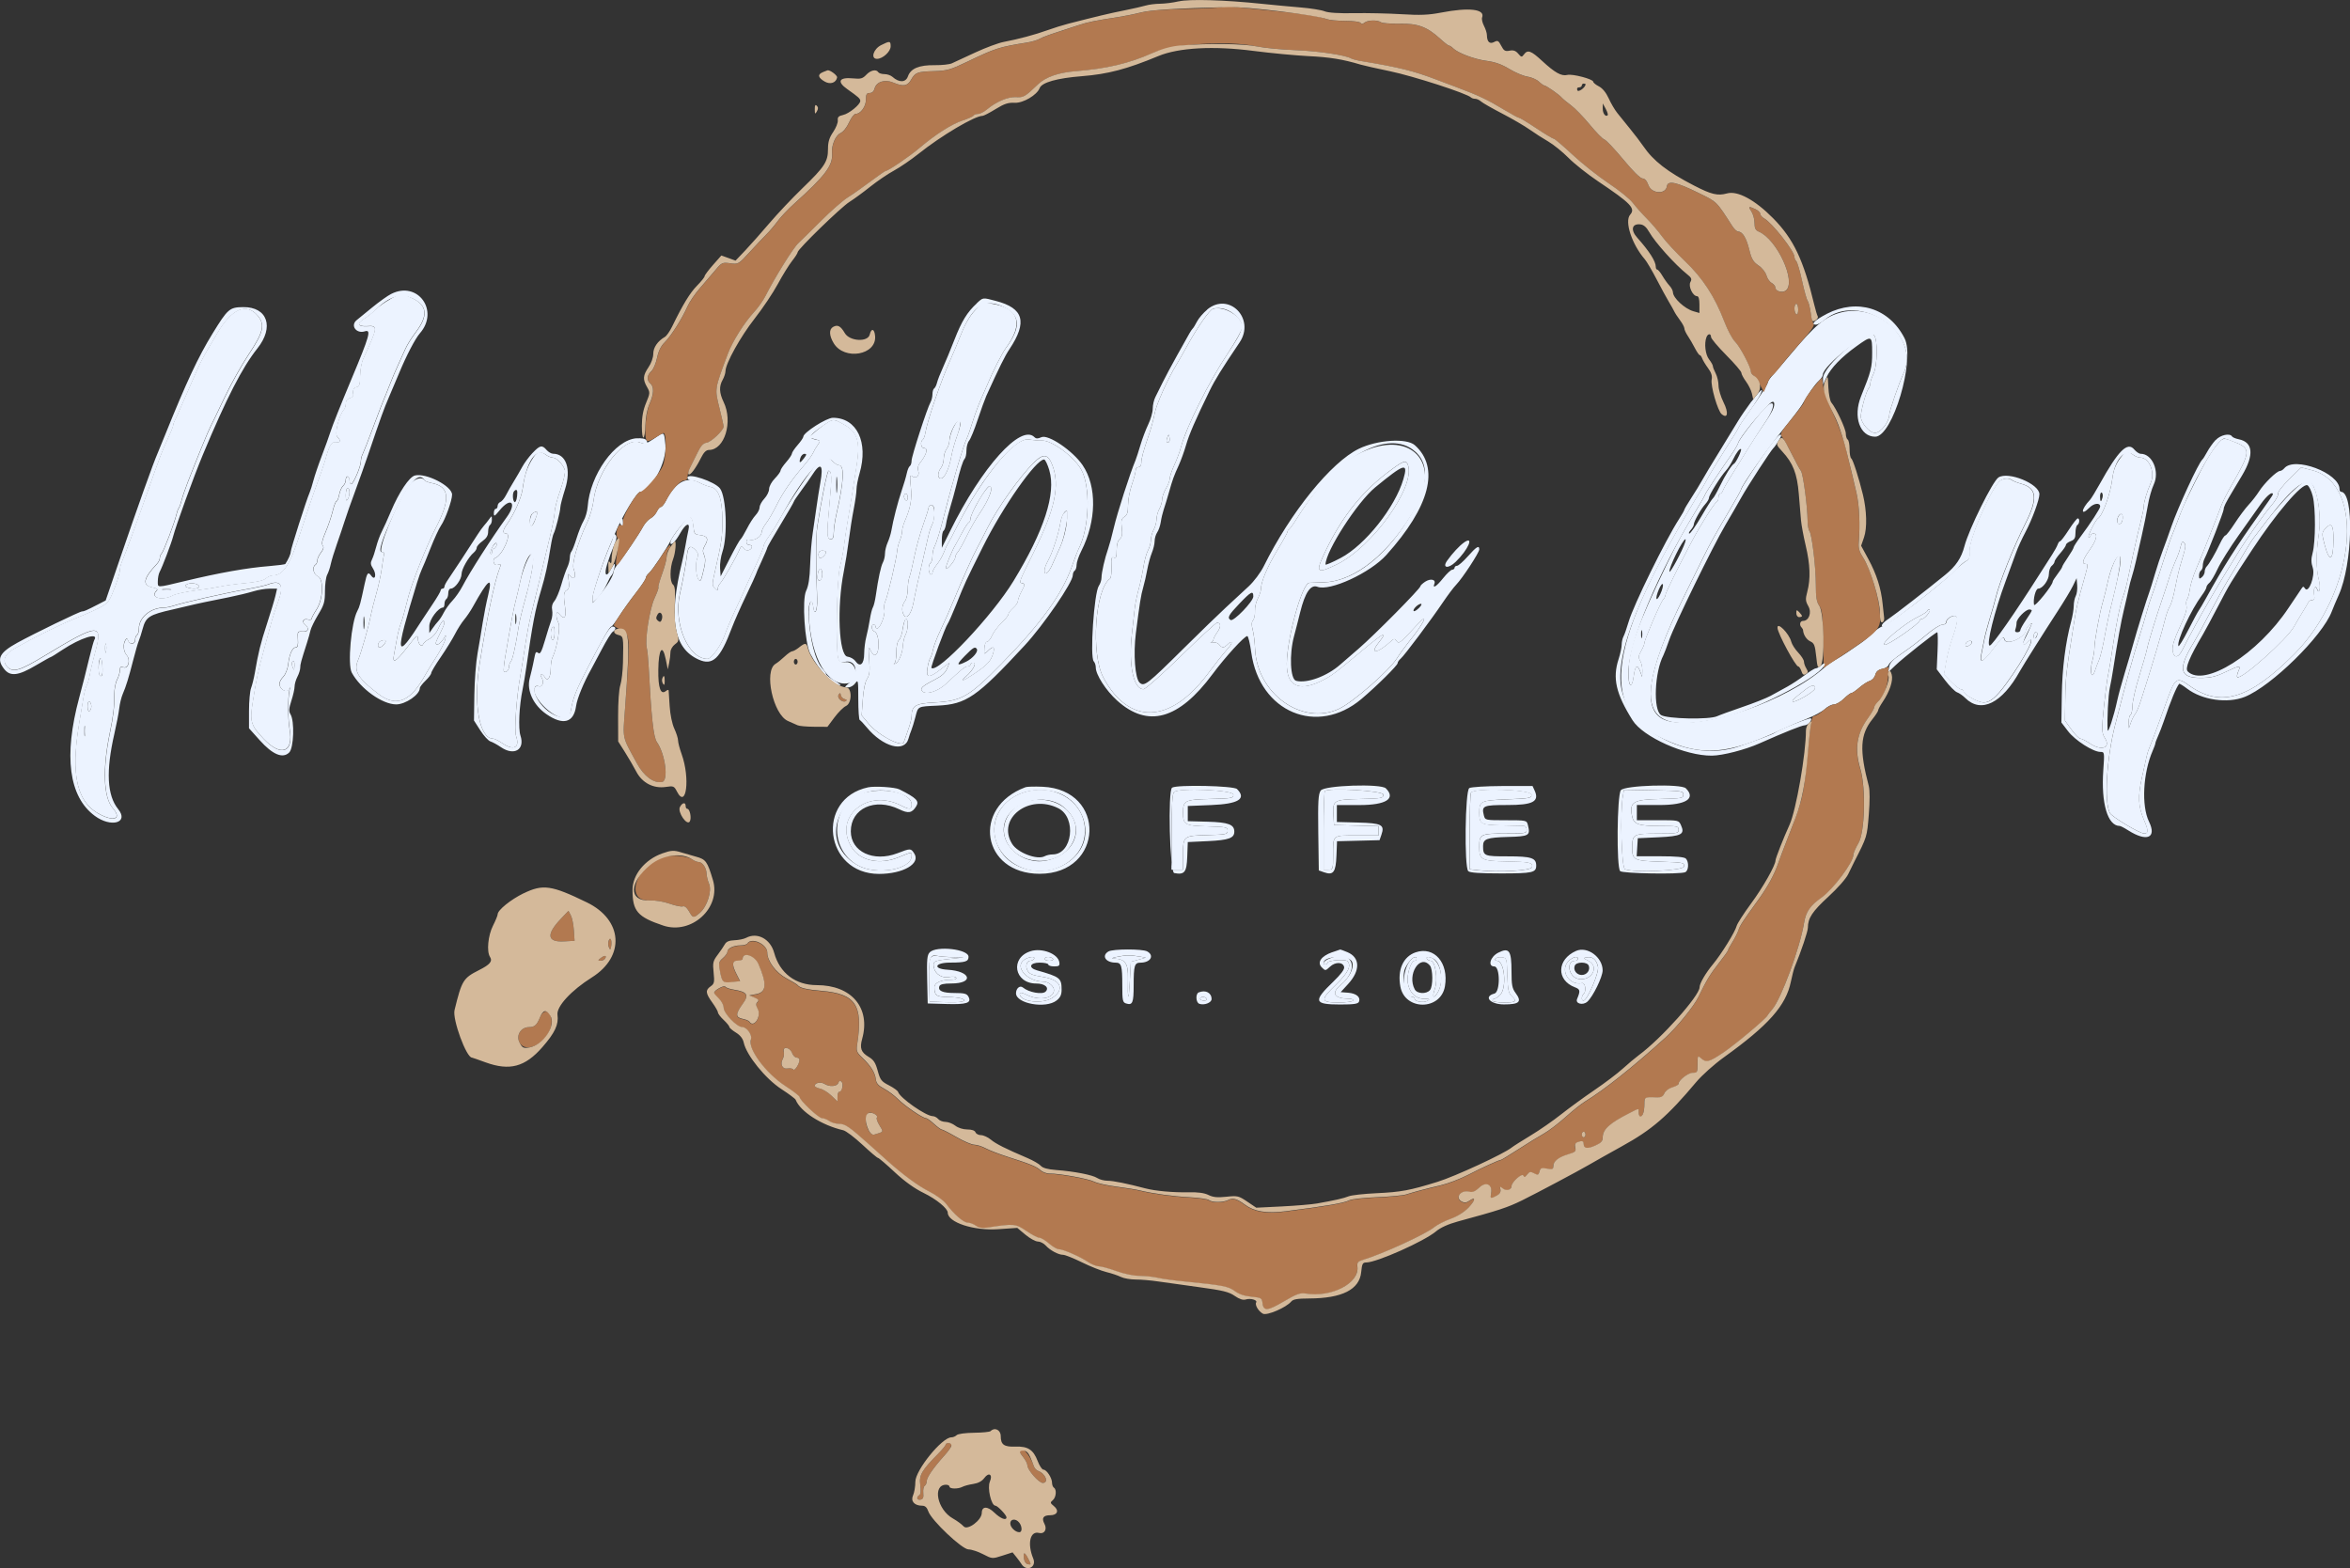 <?xml version="1.0" encoding="UTF-8"?>
<svg id="Layer_2" data-name="Layer 2" xmlns="http://www.w3.org/2000/svg" viewBox="0 0 572.69 382.12">
  <rect x="0" y="0" width="572.69" height="382.12" fill="#333333" stroke="none"/>
  <defs>
    <style>
      .cls-1 {
        fill: #d4b99a;
      }

      .cls-1, .cls-2, .cls-3 {
        fill-rule: evenodd;
      }

      .cls-2 {
        fill: #ecf3ff;
      }

      .cls-3 {
        fill: #b27950;
      }
    </style>
  </defs>
  <g id="Layer_1-2" data-name="Layer 1">
    <g>
      <path id="path0" class="cls-2" d="M95.11,72.91c-1.23.66-2.88,1.82-3.65,2.58-.78.76-1.98,1.73-2.68,2.14-1.95,1.16-1.64,1.99.69,1.84,2.67-.17,2.64.1-.97,7.97-.41.89-.75,2.76-.76,4.16-.01,2.04-.17,2.57-.82,2.69-.79.15-1,.62-.84,1.86.05.34-.35.73-.87.86-.59.16-.95.63-.95,1.26,0,.56-.18,1.21-.4,1.45-1.25,1.36-2.4,5.89-1.69,6.67.99,1.09.89,1.5-.33,1.32-1.07-.15-1.66.86-2.63,4.48-.2.76-1.11,3.37-2,5.78-.9,2.42-2.7,7.73-4.01,11.8-2.5,7.8-4.17,10.41-6.64,10.41-.53,0-1.33.34-1.79.76-.55.5-2.23.88-4.96,1.14-2.27.21-5.03.58-6.14.83-1.11.25-3.89.69-6.18.98-2.29.29-4.72.83-5.39,1.19-2.6,1.39-5.65.55-4.01-1.1.42-.42.22-.62-.91-.84-2.62-.53-2.31-2.2,1.06-5.77.38-.4.69-1.04.69-1.41s.2-.88.44-1.12c.49-.48,3.2-7.62,3.6-9.46.14-.64.4-1.36.59-1.62.19-.25.49-1.09.67-1.85.18-.76.86-2.74,1.5-4.4,2.37-6.1,4.9-12.29,5.48-13.42.33-.64,1.89-3.86,3.46-7.17s4.22-8.04,5.87-10.51c3.65-5.47,4.09-7.32,2.23-9.52-2.75-3.27-6.39-1.65-9.92,4.42-.85,1.46-2.1,3.59-2.77,4.74-.67,1.15-1.71,3.23-2.3,4.63-.59,1.4-1.6,3.69-2.23,5.09-.63,1.4-1.45,3.27-1.82,4.17-.37.89-.87,1.98-1.11,2.42-.24.44-.44,1.02-.44,1.28s-.61,1.78-1.35,3.36c-1.3,2.77-1.86,4.25-5.13,13.52-2.79,7.92-5.14,14.35-5.81,15.86-.37.83-.67,1.86-.67,2.28,0,.99-.8,3.5-1.99,6.27-1.04,2.41-1.5,2.7-9.58,6.05-3.7,1.54-9.82,4.58-14.22,7.09-2.32,1.32-2.97,2.96-1.72,4.34,1.4,1.55,3,1.08,9.27-2.71,13.06-7.9,14.18-7.96,12.16-.66-.54,1.97-1.13,4.42-1.3,5.45-.17,1.03-.5,2.17-.73,2.54-.23.37-.57,1.61-.76,2.76s-.68,4.06-1.08,6.48c-2.15,12.81-.51,19.53,5.45,22.36,3.41,1.62,4.86.68,2.71-1.77-2.23-2.54-2.49-9.56-.68-18.28.85-4.12,1.12-6.39,1.09-9.4,0-1.22.29-2.83.67-3.56.38-.73.69-1.78.69-2.32,0-.75.2-.91.87-.7,1.21.38,1.79-1.84.77-2.97-.78-.86-.93-2.67-.31-3.65.32-.5.45-.48.67.11.4,1.04,1.7.91,1.7-.16,0-.49.21-1.03.46-1.18.25-.16.46-.85.46-1.53,0-2.81,2.87-5.18,6.27-5.18.46,0,1.48-.21,2.26-.47,2.29-.75,12.62-3.09,17.38-3.93,2.42-.43,4.87-.97,5.46-1.2,3.26-1.28,4.08.05,2.57,4.17-.61,1.67-1.31,3.77-1.54,4.66-.23.89-1.08,4.01-1.89,6.94-1.51,5.5-1.83,7.02-2.78,13.02-.73,4.59-.44,5.53,2.67,8.79,4.25,4.46,7.34,3.36,6.35-2.27-.44-2.51-.47-7.55-.05-9.59.16-.76.17-1.02.04-.58-.29.94-1.14,1.05-1.94.25-.82-.82-.68-1.8.41-2.96.55-.58,1.06-1.89,1.19-3.04.28-2.45,1.03-4.09,1.86-4.09.44,0,.59-.56.5-1.97-.12-1.89-.07-1.96,1.15-1.88,1.41.1,1.71-.77.58-1.7-.88-.73-.4-1.54.74-1.24.48.13.87.04.87-.2s.52-1.21,1.15-2.17c1.67-2.52,1.88-7.5.35-8.17-1.07-.47-1.44-2.25-.58-2.79.25-.16.47-.64.47-1.07,0-.43.41-1.3.89-1.93.62-.8.74-1.32.42-1.71-.33-.39-.11-1.38.69-3.25.64-1.48,1.42-3.78,1.74-5.11.32-1.34.74-2.43.94-2.43s.49-.72.65-1.6c.17-.88.59-1.84.95-2.14.35-.29.64-.93.64-1.41s.21-.87.46-.87.46.42.46.92.18.93.4.93c.53,0,2.37-4.29,2.37-5.53,0-.53.19-1.32.43-1.76.23-.44,1.4-3.41,2.58-6.59s2.34-6.2,2.57-6.71c.23-.51.85-2.05,1.38-3.43.53-1.38,1.45-3.57,2.05-4.86.6-1.29,1.43-3.12,1.84-4.07.41-.94,1.5-2.7,2.42-3.9,3.24-4.25,2.97-6.76-.92-8.52-2.47-1.12-2.53-1.12-5.19.3M237.63,75.61c-1.25,1.3-2.39,3.24-3.42,5.85-.85,2.15-2.03,4.95-2.6,6.22-2.19,4.82-5.61,14.79-6.08,17.7-.13.83-.42,1.62-.65,1.76-.68.42-.46,2.05.28,2.05,1.12,0,.66,1.61-1.08,3.78-.37.47-.49,1.18-.3,1.79.39,1.21-.59,2.03-1.52,1.26-.51-.42-.56.04-.3,2.59.32,3.09-.04,5.1-1.49,8.45-.35.8-.63,1.88-.63,2.4s-.25,1.53-.55,2.24c-.31.72-.59,1.82-.64,2.46-.14,1.94-2.38,11.41-2.96,12.52-.21.4-.28,1.26-.15,1.92.24,1.24-1.05,4.53-1.76,4.53-.23,0-.41-.21-.41-.46s-.21-.46-.46-.46c-.7,0-.55,1.38.18,1.66,1.3.5,1.37,5.74.08,5.74-.3,0-.78-.57-1.08-1.27-.44-1.05-.48-.64-.27,2.31.21,2.89.11,3.81-.51,4.76-.48.74-.87,2.62-1.05,5.04l-.27,3.86,1.76,2.11c2.42,2.9,8.55,5.98,8.55,4.3,0-.04.42-1.21.92-2.6.51-1.39.93-2.95.93-3.46.02-2.69.87-3.23,5.56-3.48,6.65-.35,8.44-1.38,16.35-9.43,9.64-9.81,14.79-16.95,17.19-23.81.65-1.85,1.36-3.71,1.59-4.15,2.7-5.14,2.99-15.53.54-19.57-1.94-3.19-7.11-6.95-9.46-6.87-.81.03-2.2-.09-3.1-.26-2.49-.48-7.17,4.15-12.62,12.5-1.33,2.04-3.43,5.68-4.66,8.1-1.23,2.42-2.39,4.6-2.57,4.86-.18.25-.62,1.19-.96,2.08-.34.89-1.11,2.21-1.7,2.93-.59.72-1.07,1.62-1.07,1.99s-.21.56-.46.4c-.25-.16-.46-.78-.46-1.39s.21-1.23.46-1.39c.25-.16.46-.91.46-1.68s.22-1.81.5-2.32c.48-.89,1.41-3.91,2.27-7.34,1.97-7.88,4.78-17.37,5.65-19.12.23-.46.85-2.23,1.37-3.93.52-1.7,1.46-4.23,2.09-5.63.63-1.4,1.31-2.96,1.52-3.47,1.11-2.77,3.54-7.58,4.43-8.79,4.49-6.09,3.29-9.84-3.49-10.91-2.01-.32-2.15-.26-3.95,1.61M295.61,75.25c-.84.24-3.87,4.6-6.39,9.19-.84,1.53-1.97,3.5-2.51,4.4-2.12,3.45-4.95,9.8-5.32,11.9-.21,1.21-.81,3.46-1.33,4.98-1.48,4.34-1.93,6-1.93,7.09,0,.59-.29,1.01-.69,1.01-.38,0-.69.37-.69.83s-.42,2.01-.92,3.46c-.51,1.45-.93,3.68-.93,4.95,0,1.79-.2,2.45-.89,2.88-.74.46-.85.92-.64,2.68.19,1.61.07,2.27-.49,2.74-.48.4-.75,1.35-.75,2.69,0,1.65-.14,2.02-.69,1.81-.57-.22-.67.19-.58,2.28.06,1.4-.1,2.69-.36,2.88-3.64,2.54-4.7,18.29-1.62,24.07,6.21,11.64,16.27,11.33,25.39-.8,2.45-3.26,3.06-4.03,5.27-6.64.99-1.16.69-1.69-.36-.63-.93.93-1.34.94-2.08.04-.34-.41-1-.6-1.56-.47-.54.13-.72.12-.4-.03.32-.15.58-.48.58-.73s.43-1.07.95-1.81c.92-1.3.88-2.27-.09-2.27-.26,0-4.21,3.64-8.78,8.1-4.58,4.46-8.68,8.1-9.14,8.1-2.44,0-3.68-5.95-2.82-13.49.27-2.38.58-5.17.69-6.21.11-1.04.54-3.12.95-4.63.42-1.5.95-3.98,1.18-5.51.24-1.53.73-3.33,1.11-4,.37-.68.69-1.82.7-2.55,0-.72.31-1.84.68-2.47.36-.64.68-1.78.69-2.54.02-.76.33-1.91.69-2.54.36-.64.67-1.68.68-2.31,0-.64.43-1.84.94-2.67.51-.83.92-1.92.92-2.42s.51-2,1.13-3.34c.62-1.34,1.37-3.35,1.65-4.47,1.19-4.61,6.77-15.79,11.23-22.49,2.03-3.05,3.69-6.04,3.69-6.64,0-2.5-4.39-5.2-7.16-4.41M448.71,76.13c-3.86.97-6.36,3.04-12.47,10.36-1.58,1.89-3.44,4.05-4.14,4.81-.7.76-1.27,1.6-1.27,1.86,0,.48-2.11,3.74-5.14,7.95-.92,1.27-1.8,2.62-1.97,3.01s-.67,1.26-1.11,1.94c-2.38,3.7-5.97,9.53-6.49,10.54-.33.64-.85,1.58-1.16,2.09-23.26,38.06-25.71,53.88-9.51,61.42,9.16,4.27,15.58,3.78,28.32-2.15,1.81-.84,4.75-2.1,6.53-2.8,1.78-.7,3.77-1.77,4.42-2.38.65-.61,1.63-1.11,2.18-1.11s1.64-.63,2.42-1.39c.78-.76,1.61-1.39,1.85-1.39s1.12-.6,1.95-1.33c.84-.73,1.99-1.47,2.56-1.65.57-.18,1.17-.84,1.33-1.47.2-.81.7-1.23,1.68-1.43.77-.15,1.48-.62,1.59-1.03.11-.41,1.58-1.68,3.27-2.82,1.69-1.14,4.36-3.16,5.92-4.5,1.56-1.34,3.29-2.43,3.83-2.43s.99-.29.99-.68c0-.82,1.67-1.8,2.35-1.38.57.35.24,2.26-.98,5.61-.48,1.32-1.11,3.78-1.41,5.48l-.54,3.08,1.77,1.81c.97,1,2.04,1.81,2.37,1.81s.6.2.6.46c0,.77,3.61,2.78,4.96,2.77,1.55-.02,3.05-1.28,5.5-4.63,4.63-6.33,7.88-12.84,4.94-9.91-1.37,1.37-1.02-.21.81-3.6.63-1.18.53-1.44-.26-.65-.38.38-.69.85-.69,1.03,0,1.83-4.82,4.04-5.25,2.41-.24-.9-.52-.68-2.48,1.94-2.65,3.54-3.64,4.09-3.19,1.8.17-.86.49-2.5.72-3.64.22-1.15.85-3.54,1.4-5.32.55-1.78,1.17-3.97,1.38-4.86.88-3.72,4.42-12.58,7.19-18.05,3.12-6.15,2.91-8.72-.81-9.78-1.08-.31-2.17-.73-2.41-.94-.74-.65-2.39-.43-3.15.43-2.44,2.72-7.34,14.24-7.17,16.88.1,1.52-.07,2.02-.8,2.42-.51.28-1.86,1.43-3.01,2.57-3.17,3.15-15.47,12.65-17.1,13.2-.79.27-2.03,1.1-2.75,1.85-.72.75-2.02,1.84-2.88,2.42-.86.58-2.29,1.56-3.18,2.18-.89.62-2.24,1.47-3.01,1.89-.76.42-1.91,1.23-2.55,1.79-9.24,8.21-29.24,15.13-37.94,13.12-6.97-1.61-5.77-11.3,3.8-30.68,1.88-3.82,3.99-8.09,4.68-9.49,1.5-3.05,2.71-5.22,6.35-11.37,1.51-2.56,2.76-4.8,2.76-4.97,0-.75,6.31-9.77,10.04-14.34,2.24-2.75,4.4-5.56,4.79-6.25,1.54-2.7,3.15-4.99,4.09-5.83.54-.49.98-1.14.98-1.45,0-2.32,11.16-10.99,12.47-9.68.98.99.87,7.46-.16,9.53-.4.81-.73,1.82-.73,2.23s-.19.96-.41,1.2c-.57.6-1.9,5.41-1.9,6.84,0,1.55,2.11,4.01,3.44,4.01,1.4,0,3.5-2.68,3.5-4.47,0-.82,2.44-7.9,3.39-9.83,3.88-7.92-5.67-17.44-15.11-15.07M431.95,100.01c-.44.86-1.46,2.49-2.28,3.64s-2.61,3.92-3.99,6.16c-1.38,2.24-3.18,5.16-4,6.48-.83,1.32-1.63,2.76-1.79,3.2-.16.44-.47.81-.7.81s-.41.4-.41.89-.16.96-.35,1.04c-.62.28-3.99,5.61-6.24,9.87-3.56,6.74-6.36,12.46-6.36,12.98,0,.27-.23.72-.52,1-.61.6-4.58,9.82-4.58,10.62,0,.3-.36,1.18-.81,1.96-.67,1.17-.71,1.58-.23,2.34.32.51.56,1.61.54,2.44l-.04,1.51-.47-1.27c-.7-1.91-1.25-1.54-1.59,1.06-.45,3.37-1.35,2.68-1.29-.98.13-7.32,7.02-23.73,16.65-39.65,1.12-1.85,2.04-3.48,2.04-3.61,0-.24,3.9-6.15,6.42-9.74.74-1.05,1.49-2.35,1.66-2.89.42-1.34,5.18-7.22,7.77-9.61,1.02-.95,1.37.15.56,1.75M200.86,103.48c-.89.63-2.1,1.6-2.69,2.15l-1.07,1,1.46.38c1.41.36,1.43.42.72,1.4-.41.56-.93,1.45-1.16,1.99-.23.53-1.22,1.89-2.19,3.02-2.96,3.42-5.15,6.6-6.69,9.71-.81,1.63-1.95,3.6-2.55,4.39-.6.79-1.09,1.76-1.09,2.17,0,1.01-1.71,2.13-2.81,1.84-.61-.16-.9,0-.9.51,0,.41.31.75.69.75.93,0,.88.88-.07,1.25-.44.17-.98-.01-1.3-.44-.47-.64-.61-.58-1.08.5-.85,1.95-3.98,7.38-4.61,8.02-.32.32-.58.89-.58,1.28,0,.61-.1.6-.74-.04-.68-.68-.68-1.01-.01-3.92,1.68-7.3,1.91-8.92,1.86-12.89-.07-5.06-.94-7.49-2.84-7.89-.7-.15-1.82-.57-2.5-.93-3.32-1.79-6.02-.42-8.44,4.31-.42.83-.98,1.5-1.23,1.5s-.69.5-.97,1.11c-.28.61-.97,1.36-1.54,1.66-.57.31-1.39,1.21-1.82,2.02-.98,1.85-4.48,7.03-6.03,8.93-.65.8-1.19,1.77-1.19,2.17,0,.92-1.69,3.66-3.57,5.8l-1.49,1.69v-1.33c-.02-1.09,2.54-8.82,4.15-12.55.22-.51.84-1.97,1.37-3.24,1.71-4.07,5.29-9.95,6.07-9.95,2.61,0,6.55-7.33,6.14-11.41-.35-3.42-.16-3.32-2.81-1.53-1.89,1.27-2.22,1.35-3.57.86-3.74-1.35-10.25,6.93-11.13,14.16-.19,1.53-.84,3.84-1.45,5.14-2.39,5.07-3.91,10.24-3.4,11.58.68,1.79.19,2.92-.76,1.74-.66-.82-.69-.74-.45,1.06.2,1.47.09,2.04-.45,2.34-.8.45-.87,1.17-.41,4.39.34,2.37-.29,2.96-1.47,1.39-.81-1.07-.92.81-.14,2.28.5.94-.46,6.36-1.48,8.36-.23.44-.41,1.59-.42,2.54,0,2.29-.73,3.48-1.41,2.32-.26-.44-.68-.81-.92-.81s-.21.38.1.86c.68,1.1.2,2.45-.74,2.09-.41-.15-.82.03-.98.44-.79,2.07,4.26,7.25,7.07,7.25,1.36,0,1.51-.15,1.78-1.74.53-3.17,1.23-4.92,4.26-10.76,3.63-7,5.2-9.71,5.6-9.72.17,0,1.03-1.15,1.92-2.55.89-1.4,2.71-3.94,4.05-5.65,1.34-1.71,2.43-3.35,2.43-3.65s.33-.81.74-1.15c.8-.67,4.23-5.8,5.41-8.1.99-1.93,4.02-5.51,4.67-5.51.29,0,.62.94.75,2.08.21,1.91.35,2.09,1.62,2.24,1.83.21,2.19.91,1.27,2.46-.59.99-.64,1.51-.25,2.38.36.78.36,1.7.02,3.15-.75,3.18-.79,3.27-1.22,3.01-.68-.42-1.02-3.83-.51-5.16.38-1,.32-1.43-.3-2.11-1.25-1.38-1.91-1.03-2.14,1.11-.22,2.03-.96,6.05-1.74,9.49-1.64,7.17,2.03,15.84,6.71,15.84.97,0,3.36-3.3,4.22-5.82.42-1.25,1.68-4.21,2.8-6.58,1.11-2.37,2.03-4.37,2.03-4.46s1.04-2.34,2.31-5.03c1.27-2.68,2.31-5.17,2.31-5.52s.6-1.46,1.33-2.46c.73-1,2.01-3.08,2.85-4.6,6.05-11.03,10.63-15.95,12.71-13.65.46.51,1.11.92,1.45.92,1.45,0,1.26,3.95-.56,11.89-.36,1.58-.66,3.61-.66,4.51,0,1.09-.21,1.64-.64,1.64-1.07,0-1.12-.89-.43-8.28.64-6.82.61-8.38-.19-8.38-.32,0-1.77,7.15-2.77,13.65-.33,2.13-.34,9.79-.03,17.46.12,3.01-.63,4.55-.95,1.96-.34-2.75-1.24-.78-1.07,2.37.53,10.29,4.65,17.26,9.63,16.3,2.79-.54,2.17-5.35-.65-5.13-1.14.09-1.51-.1-1.79-.92-.68-2.06-.36-19.35.41-22.32.4-1.53.85-3.92,1.02-5.32.16-1.4.48-3.59.71-4.86.23-1.27.74-4.4,1.14-6.94.4-2.54.91-5.74,1.13-7.11,1.02-6.31.37-8.54-3.06-10.46-2.52-1.41-2.7-1.41-4.76.06M233.29,106.07c-.59,1.59-1.25,3.92-1.46,5.17-.5,2.89-1.66,5.36-2.53,5.36s-.86-1.42,0-2.57c.37-.49.69-1.54.69-2.31,0-.78.32-1.82.69-2.31.37-.49.69-1.43.69-2.08.02-1.86,1.83-5.28,2.46-4.65.38.38.24,1.28-.56,3.41M284.88,107.69c-.5.5-.76-.2-.41-1.09.33-.83.35-.84.52-.03.09.47.05.97-.1,1.12M540.65,107.92c-1.63,1.85-3.3,4.64-5.75,9.6-2.69,5.43-2.8,5.68-4.14,9.25-.52,1.4-1.13,2.96-1.35,3.47-.42.97-.84,2.24-3.25,9.72-.82,2.55-1.66,5.04-1.88,5.55-.21.51-.73,2.18-1.15,3.7-.42,1.53-1.19,4.13-1.71,5.78-1.72,5.5-3.09,10.48-5.98,21.75-2.05,8.01-2.69,18.6-1.28,21.35.49.96,7.27,5.02,8.38,5.02s1.04-.77-.05-3.3c-1.41-3.28-1.53-5.74-.5-10.35.51-2.29,1.05-4.68,1.19-5.32.14-.64.45-1.57.69-2.08.24-.51,1.18-3.01,2.1-5.55.92-2.54,1.97-5.43,2.33-6.42,1.77-4.86,2.28-5.17,5.1-3.12,7.64,5.53,14.67,3.48,25.63-7.49,14.99-15.01,17.62-41.51,4.45-44.89l-2.68-.69-2.9,2.85c-1.74,1.71-2.83,3.15-2.73,3.6.09.41-.65,1.7-1.66,2.86-1.72,1.99-6.13,8.24-8.17,11.59-.51.84-1.62,2.65-2.47,4.03-2.6,4.23-6.08,10.22-7.77,13.38-.88,1.65-1.78,3.32-1.99,3.7-.21.38-.77,1.48-1.25,2.44-1.04,2.12-2.19,2.12-2.4,0-.1-1,.48-2.81,1.76-5.54,1.29-2.74,1.81-4.41,1.63-5.15-.15-.6-.09-1.33.15-1.62.23-.29.53-1.39.66-2.44.13-1.05.81-3.24,1.5-4.86.69-1.62,1.42-3.37,1.61-3.87.19-.51,1.13-2.9,2.1-5.32.96-2.42,2.04-5.19,2.38-6.16.35-.97,1.5-3.26,2.55-5.09,4.63-8.05,4.73-8.94,1.19-10.42-3.02-1.25-3.2-1.25-4.33.03M334.06,109.3c-6.44,2.2-12.07,7.52-18,17.01-.87,1.4-1.75,2.62-1.94,2.7-.19.09-.35.33-.35.55s-1.11,2.23-2.47,4.47c-2.41,3.98-4.01,7.76-4.01,9.5,0,.48-.35,1.53-.78,2.35-.43.81-.73,2.18-.68,3.03.05.85-.15,1.85-.45,2.21-.4.48-.42,1.14-.09,2.38.25.95.51,2.97.56,4.49.41,11,11.46,18.94,20.48,14.72,3.41-1.6,12.22-9.29,14.12-12.32.66-1.06,1.97-2.86,2.9-4.01,3.63-4.45,5.14-7.55,2.03-4.17-4.15,4.51-4.47,4.77-5.03,4-.48-.66-.62-.65-1.42.08-3.28,3.01-5.28,3.23-2.97.32,2.42-3.05,1.4-2.58-3.74,1.7-6.64,5.54-7.46,6.16-9.48,7.25-6.01,3.21-9.25,1.82-9.15-3.94.12-6.51,3.75-19.51,5.48-19.6.25-.01,1.83-.07,3.51-.12,7.72-.25,16.29-7.27,22.58-18.5,5.61-10.02-.47-17.74-11.11-14.11M129.58,112.09c-1.28,2.23-1.75,3.74-2.22,7.07-.31,2.23-2,6.02-3.83,8.62-1.05,1.48-1.11,2.24-.17,2.24,1.43,0-.89,5.25-2.62,5.94-.92.36-.39,1.99.54,1.69.82-.26.88-.16.51.78-1.27,3.25-3.1,11.98-4.92,23.48-1.54,9.74-.03,18.08,3.28,18.08.34,0,1.38.52,2.32,1.16,2.76,1.87,4.28,1.04,3.3-1.79-.49-1.4.09-9.49,1.07-14.87.23-1.27.75-4.5,1.15-7.17.4-2.67,1.03-6,1.4-7.4.36-1.4,1.3-5.25,2.09-8.56.78-3.31,1.93-8.1,2.56-10.64.62-2.54,1.14-5.25,1.14-6.01s.63-3.15,1.39-5.3c.79-2.25,1.26-4.31,1.09-4.86-.4-1.33-2.05-3.03-2.95-3.03-.42,0-1.16-.3-1.65-.68-1.47-1.11-2.28-.82-3.47,1.26M517.27,110.93c-1.54,1.83-2.21,3.38-2.5,5.73-.45,3.69-2.34,8.92-3.49,9.67-.68.44-2.72,4.61-2.25,4.61.25,0,.45-.21.45-.46s.31-.46.69-.46c1.15,0,.79,1.56-.92,3.97-1.73,2.44-2.01,3.44-.97,3.44.56,0,.55.35-.03,2.43-2.18,7.8-2.1,7.41-3.11,13.77-1.6,9.99-1.77,11.58-1.84,16.66l-.07,5.31,1.59,2.2c.88,1.21,1.86,2.2,2.18,2.2s1.35.52,2.29,1.16c2.86,1.94,5.22,1.06,3.64-1.36-.61-.94-.72-1.84-.52-4.31.34-4.1,1.1-10.28,1.41-11.45.13-.51.58-3.22.99-6.02.84-5.78,1.92-11.03,2.6-12.7.25-.62.64-1.98.87-3.01.22-1.03.92-4.27,1.55-7.2.63-2.93,1.47-6.56,1.88-8.08.4-1.52.73-3.17.73-3.67,0-.99.71-3.38,1.69-5.67,1.12-2.62-.36-6.18-2.57-6.18-.44,0-1.2-.3-1.7-.68-1.19-.9-1.77-.87-2.59.1M256.46,113.36c1.88,4.91.64,10.72-4.49,21.09-3.82,7.72-3.73,7.47-2.75,7.68.6.13.56.41-.23,1.88-.51.95-.93,2.05-.93,2.43s-.52,1.15-1.16,1.7c-.64.55-1.16,1.24-1.16,1.53s-.75,1.24-1.67,2.11c-.92.88-1.97,2.27-2.32,3.1-.35.83-.9,1.5-1.22,1.5-.33,0-.61.68-.65,1.58-.08,1.56-.07,1.57.81.69,1.32-1.32,1.82-1.12,1.33.56-.54,1.88-1.43,2.83-4.7,5.02-2.63,1.76-3.51,2.01-1.84.53,1.62-1.43,2.61-3.29,1.75-3.29-.41,0-.75.21-.75.46s-.3.46-.67.46c-.64,0-1.42.63-5.29,4.25-1.95,1.83-4.83,2.74-5.74,1.82-.69-.69-.1-1.26,2.98-2.83,1.71-.88,2.61-1.68,3.03-2.7l.59-1.46-2.12,1.62c-2.92,2.23-3.64,2.16-3.24-.33.17-1.07.48-2.16.69-2.43.21-.27.51-1.19.67-2.05.16-.86,1.01-3.05,1.88-4.86.87-1.81,2.31-5.09,3.21-7.28,2-4.9,4.65-10.82,5.68-12.67.42-.76,1.57-3,2.55-4.96,2.32-4.65,7.84-12.41,11.21-15.76,2.34-2.33,3.48-2.18,4.54.59M343.15,113.4c1.7,5.36-8.72,19.87-17.28,24.09-4.71,2.32-5.24,2.05-3.53-1.74,4.04-8.93,9.02-15.44,15.69-20.52,4.01-3.06,4.66-3.29,5.12-1.84M99.83,118.1c-3.1,4.11-8.23,16.74-6.66,16.43.32-.06.5.2.41.58-.09.38-.34,1.94-.55,3.47-.21,1.53-.82,4.34-1.37,6.25-.55,1.91-1.15,4.3-1.34,5.32-.47,2.53-2.3,8.93-3.06,10.71-1.14,2.65-.03,4.48,5.03,8.3,4.34,3.28,7.82,1.8,11.45-4.87.4-.74,1.59-2.67,2.63-4.27,1.04-1.61,2.02-3.55,2.16-4.31.15-.76.13-1.1-.03-.74-.52,1.13-1.71,2.32-2.1,2.09-.37-.23-.29-.48,1.15-3.35.84-1.68.97-2.39.42-2.39-.19,0-.71.83-1.15,1.84-.46,1.07-1.36,2.13-2.15,2.53-.74.39-1.44.95-1.54,1.26-.32.95-1.29-.06-1.29-1.34,0-1.05-.34-.78-2.58,2.11-2.84,3.66-3.71,4.14-3.24,1.81.16-.83.48-2.54.7-3.82.22-1.27.61-2.83.86-3.47.25-.64.68-1.99.94-3.01.26-1.02.72-2.79,1.02-3.93.92-3.54,4.52-12.52,6.69-16.72,3.63-6.99,3.34-10.04-1.02-10.86-.84-.16-1.64-.47-1.78-.7-.58-.95-2.5-.37-3.6,1.09M563.81,118.57c1.3,3.01,1.82,7.84,1.25,11.65-.68,4.56-.67,8.51.03,11.12.49,1.82.12,3.74-.43,2.22-.4-1.13-1.02-.06-.75,1.29.21,1.04.1,1.37-.43,1.37-.39,0-.83.26-.97.58-.15.32-.79,1.41-1.43,2.43-.63,1.02-1.56,2.59-2.06,3.5-1.66,3.03-12.98,13.1-13.8,12.28-.15-.15-.04-.79.25-1.43.68-1.48.34-1.46-3.23.23-2.35,1.11-3.55,1.39-6.05,1.39-5.15,0-5.52-2.28-1.44-8.88.58-.94,2.32-4.13,3.85-7.08,1.54-2.95,3.65-6.76,4.7-8.47,1.05-1.7,2.62-4.33,3.48-5.84.87-1.51,1.93-3.2,2.36-3.76.43-.56,2.04-2.65,3.56-4.65,6.27-8.21,9.85-10.77,11.07-7.93M241.58,119.09c0,1.07-1.22,3.65-2.89,6.08-.87,1.27-2.29,3.77-3.15,5.55-.87,1.78-1.84,3.51-2.16,3.85-.32.34-.59.9-.59,1.25,0,.81-2.28,3.43-2.3,2.65-.01-.58,1.54-4.36,2.33-5.66.23-.38.97-1.73,1.64-3.01.67-1.27,1.4-2.38,1.62-2.47.22-.08.4-.46.4-.83,0-1.36,3.89-8.04,4.69-8.04.22,0,.4.29.4.64M84.27,120.65c0,1.29.12,1.56.46,1.04.59-.91.59-2.78,0-2.78-.25,0-.46.78-.46,1.74M220.3,120.97c0,.37.21.8.46.95.25.16.46-.14.46-.67s-.21-.95-.46-.95-.46.3-.46.67M227.7,124.96c0,1.03-.24,2.33-.54,2.89-.3.56-.7,1.74-.89,2.63-.19.89-.69,3.08-1.12,4.86-1.18,4.97-2.07,9.02-2.54,11.54-.51,2.69-1.62,4.15-2.32,3.04-.63-1-.53-2.41.25-3.44.37-.49.68-1.79.68-2.87s.19-2.45.42-3.03c.23-.58.77-2.83,1.2-5,.43-2.16,1.39-5.61,2.13-7.66.74-2.05,1.34-3.98,1.34-4.28s.31-.56.69-.56c.5,0,.69.52.69,1.88M130.48,126.51c-.73,2.01-1.34,2.14-1.34.29,0-.82.32-1.55.81-1.82,1.13-.63,1.22-.37.53,1.53M259.95,127.41c-.15,1.63-.82,4.16-1.49,5.67-.67,1.5-1.61,3.61-2.1,4.69-.88,1.95-1.82,2.61-1.82,1.27,0-.39.24-1.17.53-1.74,1.06-2.05,1.3-2.63,2.17-5.28.49-1.48,1-3.49,1.15-4.47.24-1.63,1-3.08,1.59-3.08.13,0,.12,1.32-.03,2.95M517.16,127.04c-.36.94-1.21.83-1.21-.17,0-1.2,1.11-2.25,1.31-1.25.09.41.04,1.05-.1,1.42M568.66,131.64c-.05,5.08-.95,5.56-2.14,1.16-.77-2.84-.74-3.1.38-4.22,1.33-1.33,1.79-.52,1.76,3.06M532.22,134.76c-.32,1.08-.79,2.69-1.05,3.58-.26.89-.77,3.16-1.12,5.04-.36,1.88-.93,3.86-1.28,4.4-.35.54-.88,2.02-1.18,3.29-.59,2.49-3.22,11.45-4.62,15.73-.25.76-.81,2.53-1.25,3.93-.44,1.4-1.05,2.86-1.37,3.24-.31.38-.78,1.32-1.05,2.08l-.49,1.39-.04-1.48c-.02-.81.17-1.6.43-1.76.25-.16.47-1.16.48-2.23s.75-4.33,1.66-7.26c.91-2.93,1.74-5.84,1.86-6.48.27-1.46,2.27-8,3.74-12.26.62-1.78,1.3-3.86,1.52-4.63.41-1.43,1.29-3.75,2.19-5.78.28-.64.64-1.76.8-2.5.22-1.01.42-1.21.82-.81.4.4.39,1.02-.05,2.5M119.89,133.49c-.34.63-.48,1.29-.31,1.46.17.17.31-.04.31-.46s.19-.77.41-.77.53-.31.68-.69c.44-1.15-.43-.78-1.09.46M129.62,139.03c-.31,1.79-1.08,5.09-1.72,7.34-.64,2.25-1.32,5.17-1.53,6.48-.69,4.52-1.47,7.94-1.89,8.38-.23.24-.43.8-.43,1.24,0,.85-.81,1.6-1.24,1.16-.14-.14-.01-1.67.28-3.4,1.59-9.32,2.03-11.68,2.58-13.79.33-1.27.87-3.56,1.19-5.09,1.45-6.78,3.88-8.83,2.76-2.32M201.32,134.55c0,.2-.25.62-.55.92-.82.82-1.3.68-1.3-.37,0-.62.31-.92.92-.92.51,0,.92.17.92.37M516.28,139.85c-.43,2.1-1.18,5.38-1.68,7.29-.49,1.91-1.25,5.45-1.68,7.87-.43,2.42-1.05,5.02-1.38,5.78-.33.76-.81,2.01-1.05,2.78-.73,2.24-1.3.08-.63-2.39.3-1.11.54-2.59.54-3.28,0-1.67,1.27-8.58,2.05-11.21.34-1.15.88-3.33,1.2-4.86.75-3.58,2.3-6.89,2.94-6.26.32.32.22,1.71-.31,4.29M200.4,139.96c0,1.12-.68,1.93-1.08,1.28-.12-.2-.11-.93.02-1.62.29-1.49,1.06-1.24,1.06.34M45.48,142.44c-.49.32-.46.46.15.7,1.34.51,3.1.34,2.9-.28-.23-.7-2.2-.97-3.05-.42M39.74,143.76c.58.11,1.41.11,1.85,0,.44-.12-.03-.21-1.05-.2-1.02,0-1.38.1-.8.21M469.82,149.67c-.46.63-1.09,1.15-1.41,1.16-.32,0-.58.17-.58.36,0,.77-7.89,6.22-8.6,5.94-.93-.36,4.83-5.16,8.15-6.79,1.26-.62,2.29-1.28,2.3-1.47,0-.19.23-.35.49-.35s.11.51-.35,1.14M221.22,152.26c0,.78-.25,1.87-.55,2.43-.3.56-.59,1.77-.65,2.7-.11,1.99-1.1,4.21-1.94,4.37-.32.06-.38,0-.11-.12.26-.13.47-1.34.47-2.68,0-1.51.24-2.65.63-2.98.35-.29.77-1.56.94-2.83.33-2.52,1.2-3.16,1.2-.89M134.54,153c-.49.49-.36,2.93.15,2.93.25,0,.46-.73.46-1.62,0-1.66-.08-1.84-.62-1.31M495.6,155.12c0,.84.09.91.46.35.58-.9.58-1.39,0-1.39-.25,0-.46.47-.46,1.04M93.98,156.3c0,.48-1,1.48-1.48,1.48-.6,0-.42-1.29.21-1.54.89-.36,1.27-.34,1.27.06M480.05,157.17c-.63.46-.92.49-1.05.11-.21-.65.88-1.4,1.49-1.02.24.15.05.56-.44.91M25.83,158.81c-.11.58-.2.21-.21-.8,0-1.02.09-1.49.2-1.05.12.44.12,1.27,0,1.85M24.84,164.61c-.49.48-.82-.29-.82-1.92,0-2.65.77-3.14.93-.59.08,1.24.03,2.37-.11,2.51M71.16,161.36c-.11.19-.03.76.17,1.27.33.81.38.76.4-.35.03-1.26-.18-1.6-.58-.92M442.3,167.78c-.18.87-5.48,3.85-5.47,3.08,0-.33.43-.71,3.23-2.89,1.41-1.1,2.43-1.19,2.23-.19M22.26,172.12c0,.48-.21,1-.46,1.16-.27.17-.46-.31-.46-1.16s.19-1.32.46-1.16c.25.16.46.68.46,1.16M20.74,179.18c-.11.57-.2.1-.2-1.04s.09-1.61.2-1.04c.11.57.11,1.51,0,2.08M211.1,193.03c-8.34,1.86-9.71,13.51-2.09,17.82,4.5,2.55,13.15,1.07,13.15-2.25,0-1.05.26-1.08-3.26.35-4.45,1.81-9.17.85-11.22-2.28-4.8-7.33,3.48-14.65,11.8-10.43,2.24,1.14,2.68,1.1,2.68-.23,0-2.57-5.82-4.14-11.05-2.97M249.44,193.11c-8.33,2.73-9.69,12.63-2.37,17.32,7.25,4.65,17.34,0,17.33-8,0-7.12-7.48-11.77-14.97-9.32M286.1,193.02c-.41.41-.57,3.12-.57,9.73v9.16h2.78v-3.64c0-4.58.05-4.62,6.04-4.78,4.48-.12,4.83-.2,4.83-1.06s-.35-.93-4.83-1.06c-5.62-.15-6.04-.39-6.04-3.34s.38-3.19,6.74-3.34c5.17-.12,5.52-.19,5.52-1.06,0-1.14-13.38-1.71-14.47-.61M322.87,192.78c-.18.18-.32,4.55-.32,9.73v9.41h1.16c1.13,0,1.16-.08,1.16-3.43,0-5.13-.28-4.9,5.83-4.9h5.27v-2.28l-5.44-.13-5.44-.13-.14-2.59c-.18-3.47.05-3.6,6.64-3.76,5.17-.12,5.52-.19,5.52-1.06,0-.95-13.36-1.75-14.26-.86M358.46,193.2c-.16.41-.29,4.77-.29,9.68v8.94l2.2.25c4.86.55,12.82.09,12.99-.77.22-1.12-.54-1.29-6.26-1.39-6.05-.11-6.61-.4-6.61-3.53s.33-3.27,6.34-3.27c4.92,0,5.23-.05,5.23-.92,0-.56-.32-.93-.81-.95-.44-.01-2.85-.06-5.34-.12-5.03-.1-5.4-.32-5.4-3.1s.26-2.98,6.79-3.24c5.53-.22,5.92-.29,5.92-1.16,0-1.29-14.26-1.71-14.75-.44M395.49,193.97c-.72,4.06-.34,17.49.5,17.84,2.23.92,14.23.37,14.38-.65.14-.95-.06-.99-5.67-1.18-6.7-.22-6.98-.38-6.93-3.68.05-3.02.33-3.16,6.33-3.17,4.66,0,4.97-.07,4.97-.93s-.31-.92-4.37-.92c-5.53,0-6.6-.38-7-2.53-.63-3.34.32-3.9,6.85-4.05,5.31-.12,5.67-.19,5.67-1.06s-.35-.93-7.23-1.05l-7.23-.13-.27,1.52M258.98,196.49c5.6,4.27,3.67,11.32-3.6,13.13-6.2,1.54-12.33-4.04-10.43-9.48,1.71-4.9,9.68-6.97,14.03-3.65M226.84,233.35c-.38.46-.52,2.26-.43,5.7l.13,5.02,3.66.14c4.05.15,5.78-.2,4.21-.85-.51-.21-2.1-.4-3.54-.41-2.71-.03-3.17-.38-3.17-2.39,0-1.06,1.65-1.8,3.99-1.8,1.02,0,1.5-.18,1.31-.49-.18-.28-.88-.36-1.67-.19-1.72.38-3.44-.68-3.75-2.31-.29-1.53-.03-1.67,3.96-2.09l3.32-.35-2.78-.07c-1.53-.04-3.21-.19-3.73-.33-.56-.15-1.2.03-1.52.42M272.12,233.2c-1.3.27-1.39.35-.45.4,2.57.13,3.29,1.22,3.22,4.85-.1,5.48.17,5.95.44.78l.26-4.85,1.84-.51,1.84-.51-1.84-.3c-2.12-.35-3.06-.32-5.31.15M249.55,233.92c-2.4,1.68.83,5.29,4.74,5.29,1.2,0,2.56,1.09,2.56,2.04,0,2.04-3.47,2.7-6.5,1.24-1.36-.66-1.83-.73-1.83-.28,0,1.92,5.58,2.56,7.99.92,3.03-2.05,2.03-4.34-2.21-5.04-2.86-.48-3.44-.72-3.93-1.65-.55-1.02-.15-2.32.72-2.32.34,0,.75-.21.9-.46.45-.73-1.3-.54-2.44.26M254.53,233.66c0,.25.53.46,1.18.46s1.06-.2.9-.46c-.16-.25-.69-.46-1.18-.46s-.9.21-.9.46M323.59,233.76c-.57.28-1.04.68-1.04.89,0,.57.82.48,1.01-.1.19-.55,4.28-.84,4.79-.33,1.06,1.06.2,2.84-2.78,5.72-3.89,3.76-3.8,4.36.64,4.36,1.77,0,3.35-.21,3.51-.46.16-.27-.27-.46-1.02-.47-3.54-.02-4.37-1.35-2.04-3.28,5.08-4.21,2.7-9.11-3.07-6.33M343.73,234.01c-2.31,2.65-2.02,8.91.42,8.91.34,0,.61.2.61.45,0,.71,2.15,1.07,3.09.53.71-.41.58-.49-.81-.5-2.11-.02-3.66-1.59-3.98-4.03-.26-1.9.81-5.24,1.68-5.24.27,0,.49-.21.49-.46,0-.71-.71-.55-1.49.35M347.76,233.66c.16.25.55.46.88.46,1.14,0,1.83,4.6,1.03,6.83-.81,2.24-.21,2.66.86.6,1.69-3.26.15-8.35-2.53-8.35-.29,0-.39.21-.24.46M364.44,233.63c-.17.27.01.49.4.49,1.84,0,2.43,6.63.74,8.33-.51.51-1.13.92-1.39.92s-.46.21-.46.46,1.23.46,2.78.46c2.96,0,3.31-.3,1.87-1.6-.75-.68-.93-1.54-1.04-5.05-.13-4.19-.14-4.22-1.36-4.37-.68-.08-1.36.08-1.53.35M382.32,234.14c-2.33,2.17,0,6.13,3.2,5.44.78-.17,1.14,1.87.45,2.56-.61.61-.66,1.7-.09,1.7.93,0,3.85-6.82,3.54-8.25-.38-1.74-1.27-2.51-2.65-2.3-1.02.15-1.01.19.32.85,2.83,1.41.72,5.1-2.52,4.39-2.36-.52-2.98-4.4-.71-4.4.37,0,.68-.21.68-.46,0-.77-1.15-.52-2.23.48M292.47,243.38c0,.25.43.46.95.46s.82-.21.67-.46c-.16-.25-.59-.46-.95-.46s-.67.21-.67.46"/>
      <path id="path2" class="cls-3" d="M297.91,1.66c-.19.19-4.1.42-8.7.51-5.56.11-9.32.42-11.22.9-1.57.4-4.11.91-5.64,1.14-5.29.79-7.41,1.22-9.49,1.94-1.14.4-3.54,1.18-5.32,1.74-1.78.56-3.65,1.27-4.16,1.58-.51.31-1.86.71-3.01.9-7,1.14-7.72,1.37-14.66,4.7-4.03,1.93-4.93,2.19-8.01,2.28-4.15.12-4.62.29-5.65,2.09-.9,1.57-1.89,1.72-4.39.68-2.04-.85-4.11-.17-4.52,1.5-.16.65-.61,1.06-1.18,1.06-.74,0-.92.31-.92,1.62,0,1.69-1.29,3.47-2.52,3.47-.37,0-1.09.94-1.59,2.08-.54,1.23-1.4,2.3-2.11,2.62-1.18.54-2.2,2.97-2.04,4.85.27,2.99-1.59,5.46-9.34,12.44-1.41,1.27-3.17,3.14-3.92,4.16-.74,1.02-1.99,2.48-2.76,3.24-.77.77-2.62,2.72-4.1,4.34-2.67,2.92-2.72,2.95-4.69,2.68-1.89-.26-2.07-.18-3.55,1.58-.86,1.02-2.57,3.01-3.79,4.42s-2.61,3.43-3.07,4.49c-1.28,2.93-4.02,7.25-5.54,8.74-.93.91-1.53,2.12-1.88,3.8-.28,1.36-.92,2.83-1.41,3.28-1.08.97-1.16,2.19-.21,2.99.94.78.86,2.6-.23,5.01-.91,2-1.38,7.75-.73,8.82.2.33.93.11,2.13-.65,1-.63,1.9-1.15,2-1.15.82,0,.68,6.1-.19,8.07-.89,2.02-4.61,6.27-5.48,6.27-.78,0-4.2,5.73-4.2,7.04,0,.78-.19,1.22-.46,1.06-.71-.44-1.47,1.98-.94,2.98.29.54.28,1.86-.02,3.73-.53,3.29-.38,3.77.7,2.23,2.54-3.61,4.96-7.29,5.63-8.55.43-.8,1.24-1.71,1.82-2.02.57-.31,1.27-1.06,1.54-1.66.28-.61.71-1.11.97-1.11s.81-.68,1.23-1.5c1.29-2.53,3.45-4.97,4.38-4.97.59,0,.89-.32.89-.97,0-.53.29-1.52.65-2.2.36-.68,1.15-2.27,1.76-3.54.82-1.71,1.41-2.35,2.24-2.47,1.1-.15,4.14-3.04,4.14-3.93,0-.24-.46-2.29-1.02-4.55-1.17-4.72-1.21-4.47,2.08-13.26,1.11-2.96,3.95-7.47,6.37-10.1.97-1.06,2.22-2.83,2.78-3.93,2.25-4.45,6.76-11.71,7.99-12.84.72-.66,3.22-3.12,5.57-5.48,2.35-2.35,5.3-4.93,6.56-5.73s3.78-2.57,5.6-3.94c1.82-1.37,3.43-2.48,3.58-2.48.61,0,5.77-3.5,8.16-5.53,3.88-3.3,7.92-5.88,10.57-6.75,1.32-.43,2.51-.97,2.65-1.19s.64-.41,1.11-.41,1.45-.49,2.17-1.09c2.28-1.9,5.14-3.11,7.1-3,1.84.11,2.16-.08,5.4-3.17,1.8-1.72,4.98-2.83,9.03-3.15,7.77-.61,12.91-1.84,19.29-4.59,4.86-2.1,17.99-2.91,24.58-1.53,1.9.4,6.27.84,9.7.97,5.61.22,12.3,1.22,13.61,2.03.27.17,1.43.46,2.58.66,9.6,1.61,12.57,2.35,18.28,4.52.51.19,2.7,1.02,4.86,1.83,5.39,2.02,7.54,3.04,11.44,5.41,1.84,1.12,3.53,2.03,3.75,2.03s2.11,1.14,4.2,2.54c2.09,1.4,4,2.54,4.24,2.54s2.3,1.74,4.58,3.88c2.28,2.13,6.23,5.27,8.78,6.97,2.55,1.7,5.22,3.85,5.92,4.78s2.22,2.63,3.37,3.79c1.16,1.16,2.85,3.15,3.78,4.42.92,1.27,3.43,3.98,5.58,6.02,4.34,4.12,7.27,8.63,9.61,14.76.77,2.02,1.95,4.21,2.61,4.87,1.19,1.18,3.85,6.22,3.85,7.3,0,.3.29.72.63.92s1.07,1.2,1.59,2.22l.96,1.85.79-1.97c.44-1.08.94-1.97,1.13-1.97s1.17-1.09,2.2-2.43c1.02-1.34,3.34-4.07,5.15-6.08,2.13-2.37,3.15-3.83,2.88-4.16-.22-.28-.56-1.55-.74-2.83-.18-1.27-.51-2.53-.73-2.79-.22-.26-.82-2.44-1.34-4.83-.52-2.4-1.16-4.56-1.41-4.82-.25-.25-.46-.74-.46-1.07,0-1.39-5.48-8.35-7.37-9.36-.53-.28-.96-.78-.96-1.12s-.53-.85-1.18-1.14c-1.67-.76-1.8-.68-.96.6.41.63.75,1.88.75,2.79,0,1.27.24,1.75,1.04,2.09,4.43,1.87,9.19,12.18,6.61,14.33-.82.68-2.57.21-2.57-.69,0-.35-.41-.87-.91-1.14-.5-.27-1.08-1.1-1.27-1.84-.2-.76-1.05-1.81-1.94-2.42-1.29-.88-1.7-1.57-2.25-3.85-.69-2.83-1.64-4.4-2.68-4.4-.32,0-.96-.59-1.43-1.32-3.97-6.16-3.66-5.85-8.14-8.06-5.52-2.73-7.62-3.17-7.83-1.65-.29,2.03-3.72,1.81-4.48-.28-.39-1.07-.89-1.64-1.45-1.64-.52,0-2.35-1.81-4.68-4.62-2.1-2.54-4.18-4.73-4.61-4.87-.44-.14-2.05-1.78-3.59-3.66-1.54-1.87-3.59-3.99-4.57-4.7-.97-.71-2-1.57-2.28-1.9-.61-.72-3.79-2.92-4.22-2.92-.16,0-.75-.42-1.3-.94-.55-.52-1.81-1.07-2.81-1.22-.99-.15-2.98-.99-4.42-1.87-1.84-1.12-3.49-1.71-5.55-1.97-2.95-.38-6.98-1.9-8.15-3.08-.35-.34-.78-.63-.97-.63s-1.16-.75-2.16-1.67c-3.18-2.92-5.44-3.75-9.93-3.67-2.16.04-4.18-.11-4.48-.34-.82-.61-3.26-.57-4.02.07-.46.38-.77.4-.97.07-.17-.27-1.83-.49-3.72-.49s-3.9-.19-4.48-.42c-1.88-.74-5.97-1.36-14.02-2.13-4.33-.42-8.59-.86-9.49-.99-.89-.13-1.77-.08-1.96.11M438.22,75.45c0,.82-.19,1.3-.46,1.13-.25-.16-.46-.79-.46-1.42s.21-1.13.46-1.13.46.64.46,1.42M442.84,93.32c-1.57,1.76-3.23,4.17-3.23,4.71,0,.24-1.35,2.06-3,4.04-2.6,3.13-2.91,3.7-2.37,4.33.35.4,1.42,2.28,2.38,4.19.96,1.91,1.98,3.76,2.25,4.12.53.68,1.57,8.48,1.63,12.1.02,1.16.21,2.3.43,2.54.61.67,1.57,8.72,1.58,13.16,0,3.03.19,4.19.84,5.09.7.97.85,2.3.96,8.15l.13,6.99,1.17-.8c.64-.44,1.77-1.19,2.5-1.67,10.28-6.77,10.36-6.87,9.97-11.36-.35-3.98-2.38-10.5-4.07-13.06-.87-1.32-1.15-2.28-1.05-3.59.36-4.45.14-9.22-.56-12.19-1.41-5.97-1.63-6.92-2.59-10.87-.52-2.16-1.9-5.94-3.06-8.39-1.16-2.45-2.25-5.43-2.43-6.63l-.32-2.17-1.17,1.31M161.15,135.55c-1.1,1.75-2.41,3.55-2.89,3.99-.49.44-.89,1.04-.89,1.32s-1.09,1.92-2.43,3.63c-2.14,2.74-4.93,6.81-5.35,7.81-.08.19.57.65,1.45,1.02,2.61,1.09,2.62,1.2,1.28,19.4-.56,7.61-.79,6.55,2.91,13.33,1.73,3.16,4.12,4.91,6.14,4.5,1.6-.33.75-6.81-1.28-9.7-.84-1.19-1.35-5.87-2.03-18.65-.1-1.77-.29-3.7-.44-4.28-.49-1.96.68-9.5,1.88-12.1.63-1.37,1.06-2.57.95-2.69s.3-1.57.9-3.25c.61-1.68,1.11-3.6,1.11-4.28s.23-1.46.51-1.74c.28-.28.44-.73.35-1-.09-.27-1.07.95-2.17,2.7M458.74,162.91c-.97.28-1.55.8-1.74,1.55-.15.62-.75,1.27-1.32,1.45-.57.18-1.72.92-2.56,1.65-.84.73-1.71,1.33-1.95,1.33s-1.07.63-1.85,1.39c-.78.76-1.85,1.39-2.38,1.39s-1.68.63-2.54,1.39c-.87.76-1.87,1.39-2.22,1.39-.72,0-.91,1.12-1.89,11.34-.81,8.38-1.08,9.45-4.82,18.97-.8,2.04-1.78,4.64-2.18,5.78-.95,2.71-2.56,5.67-4.69,8.62-4.03,5.59-4.61,6.47-4.96,7.57-.2.64-.85,1.93-1.45,2.88-.6.95-1.09,1.86-1.09,2.02s-1.01,1.58-2.24,3.15c-2.13,2.71-3.08,4.29-5.01,8.29-1.06,2.2-5.25,7.36-8.02,9.87-7.98,7.23-14.85,12.68-19.73,15.66-.83.51-2.93,2.19-4.66,3.74-1.73,1.55-4.1,3.35-5.27,4-1.17.65-3.93,2.35-6.15,3.78-2.21,1.43-4.13,2.6-4.27,2.6-.45,0-4.57,1.88-8.05,3.67-1.91.98-4.93,2.13-6.71,2.55-3.69.87-6.32,1.56-8.33,2.2-.76.24-3.98.55-7.15.68-3.17.13-6.19.47-6.71.75-1.21.66-5.71,1.43-15.53,2.67-4.59.58-7.6.1-9.87-1.58-2-1.48-2.98-1.76-4.09-1.16-1.19.64-3.92.66-4.67.03-.31-.26-2.44-.57-4.73-.7-4.04-.21-8.95-.89-12.26-1.69-.89-.21-3.41-.62-5.61-.9-2.19-.28-4.62-.82-5.4-1.21-1.44-.72-8.53-2-10.87-1.97-.71.01-1.71-.36-2.22-.82-1.01-.92-2.42-1.49-8.03-3.28-2.02-.64-4.41-1.57-5.31-2.05-.91-.49-2.15-.88-2.77-.88s-2.56-.83-4.33-1.85c-1.76-1.02-3.39-1.85-3.6-1.85s-1.08-.63-1.91-1.39c-.84-.76-1.72-1.39-1.95-1.39-.79,0-5.12-2.93-6.76-4.59-.89-.89-2.45-2.06-3.47-2.6-1.39-.73-1.89-1.3-2-2.29-.19-1.62-1.21-3.25-3.26-5.21-1.44-1.38-1.54-1.66-1.26-3.47,1.44-9.41-.41-12.15-8.69-12.86-3.64-.31-5.35-.72-5.83-1.39-.13-.18-1.35-.92-2.72-1.65-2.62-1.4-4.69-4.21-4.69-6.36,0-1.99-3.89-3.71-4.86-2.14-.16.25-.91.46-1.68.46-1.67,0-3.18.74-3.18,1.55,0,.33-.5,1.03-1.11,1.56-1.01.88-1.07,1.15-.69,3.19.51,2.75.65,2.87,3,2.62l1.89-.2-.85-1.68c-1.2-2.36-1.12-3.33.3-3.33.64,0,1.16-.19,1.16-.43,0-1.82,2.94-.85,3.87,1.27,2.11,4.84,1.97,6.84-.53,7.32l-1.72.33,1.27.52c.98.4,1.15.65.73,1.07-.42.42-.4.82.08,1.71.96,1.8-1,4.76-2.04,3.08-.14-.22-.88-.53-1.65-.68-1.77-.36-1.78-1.18,0-3.62,1.61-2.23,1.15-2.97-2.2-3.5-.95-.15-1.86-.47-2.02-.71-.3-.45-2.72.87-2.72,1.48,0,.18.52.82,1.16,1.41.64.6,1.16,1.6,1.16,2.22,0,1.39,3.2,4.72,4.52,4.72,1.12,0,2.52,1.98,2.13,3.01-.85,2.23,3.55,8.21,8.36,11.34,1.93,1.26,3.51,2.48,3.51,2.71,0,.79,4.62,5.15,5.46,5.15.46,0,1.24.3,1.74.68.49.37,1.56.69,2.37.69,1.55.02,2.45.63,7.55,5.2,1.65,1.48,3.53,3.16,4.16,3.73,3.94,3.53,7.57,6.19,10.24,7.54,1.69.85,3.56,2.21,4.16,3.01,1.9,2.54,4.25,4.59,5.24,4.59.53,0,1.44.33,2.02.74.77.54,1.58.66,2.99.44,6.27-.96,6.73-.92,9.31.86,1.33.92,2.76,1.66,3.18,1.66s1.47.63,2.34,1.39c.87.76,1.93,1.39,2.36,1.39,1.06,0,5.22,1.81,7.14,3.11.86.58,2.05,1.06,2.63,1.06s2.51.52,4.27,1.16c1.89.68,4.23,1.16,5.7,1.17,1.37,0,3.32.21,4.34.46,1.02.24,4.04.66,6.71.92,9.12.89,10.58,1.17,12.15,2.34,1,.75,2.35,1.2,4.04,1.36,2.38.22,2.55.32,2.69,1.54.23,2.04,1.18,1.97,5.19-.38,3.12-1.83,3.99-2.14,5.34-1.93,6.28,1.02,13.07-2.5,12.6-6.53-.12-1.02.1-1.3,1.24-1.64,4.84-1.46,15.37-6.28,17.48-8,.71-.58,2.5-1.5,3.99-2.04,1.7-.62,3.33-1.64,4.37-2.74,1.71-1.81,1.82-2.8.17-1.64-.67.47-1.18.52-1.79.2-1.81-.97-.26-2.98,1.87-2.42.73.19,1.42-.1,2.38-1.03,1.63-1.56,3.28-.74,2.87,1.42-.25,1.31-.15,1.36,1.35.57.73-.38,1.04-.89.92-1.49-.15-.79-.08-.83.56-.29.85.71,2.14.38,2.14-.54,0-.99,2.63-3.31,2.9-2.57.17.46.39.4.9-.25.56-.73.83-.78,1.71-.31.91.49,1.07.44,1.3-.44.22-.86.49-.96,1.82-.71,1.32.25,1.55.16,1.55-.58,0-1.2,1.25-2.2,3.62-2.91,1.72-.51,1.96-.73,1.74-1.62-.17-.68-.01-1.12.47-1.31,1.14-.44,1.58-.33,1.58.39,0,1.14.87,1.28,2.78.43,1.45-.64,1.85-1.07,1.85-2,.02-1.96,1.64-3.44,6.47-5.9,2.51-1.28,2.31-1.27,2.31-.14,0,.51.19.93.41.93.59,0,.97-1.21.97-3.05,0-1.67.09-1.72,2.78-1.6,1.28.05,1.72-.15,2.08-.98.26-.6,1.11-1.24,1.97-1.48.83-.23,1.5-.61,1.5-.84,0-.88,2.32-2.69,3.45-2.69s1.18-.15,1.18-2.15.04-2.12.85-1.39c1.26,1.14,1.91.97,5.43-1.39,2.86-1.91,10.39-8.24,10.75-9.02.08-.17.6-.84,1.16-1.49,2.16-2.52,6.77-15,7.75-21.01.46-2.8,1.44-4.23,4.31-6.28,2.82-2.02,7.7-8.54,7.7-10.31,0-.43.56-1.73,1.25-2.9,1.59-2.69,1.86-13.47.46-18.16-1.45-4.85-.88-8.54,1.9-12.37.81-1.12,1.48-2.28,1.48-2.58s.52-1.04,1.16-1.64c1.28-1.2,2.23-3.9,2.31-6.59.03-.95.04-1.72.03-1.69-.02.02-.68.23-1.48.46M204.37,169.3c-.48.77.97,2.05,1.77,1.55.32-.2.23-.38-.27-.48-.43-.09-.85-.51-.94-.94-.13-.64-.23-.67-.56-.13M162.12,208.7c-6.82,1.46-10.26,11-3.86,10.72,1.41-.06,3.4.26,4.93.8,1.41.49,2.86.79,3.22.65.41-.16.97.29,1.48,1.18.98,1.71,1.11,1.74,2.67.39,1.78-1.53,2.98-5.34,2.23-7.09-.32-.74-.59-1.87-.61-2.51-.04-1.38-1.01-2.78-1.92-2.78-.36,0-1.07-.28-1.57-.63-1.13-.78-4.57-1.16-6.58-.74M136.6,223.99c-3.52,3.71-3.25,5.62.75,5.41l2.67-.14-.17-2.54c-.09-1.4-.43-3.05-.74-3.66l-.58-1.11-1.93,2.04M148.37,229.15c-.19.45-.19,1.17,0,1.62.34.77.36.77.55,0,.33-1.36-.1-2.64-.55-1.62M146.46,233.42c-.78.59-.8.68-.11.69.43,0,.92-.21,1.09-.48.5-.82-.03-.93-.98-.21M131.61,247.89c-.81,1.94-1.34,2.41-2.73,2.42-1.94.01-3.16,2-2.28,3.72,1.47,2.84,6.55.32,7.65-3.79.86-3.21-1.44-5.24-2.65-2.34M193,256.56c.24.64.76,1.16,1.14,1.16s.7.26.69.58c-.03.99-1.22,2.81-1.53,2.32-.16-.25-.78-.37-1.39-.25-1.27.24-1.88-1.05-1.13-2.39.24-.44.34-1.2.21-1.69-.36-1.39,1.46-1.15,1.99.27M205.27,265.07c-.17.53-.5.97-.74.97s-.43.53-.43,1.18v1.18l-1.5-1.43c-.83-.79-2.08-1.55-2.78-1.7-.7-.15-1.27-.46-1.27-.69,0-.73,1.48-1.02,2.37-.46,1.25.78,3.04.65,3.38-.24.44-1.14,1.36-.02.97,1.19M213.34,271.58c.37.24.53.58.35.76-.18.18.1,1.02.63,1.88,1.04,1.68,1.11,1.55-1.3,2.27-.84.25-1.98-1.65-1.98-3.29,0-2.04.77-2.58,2.3-1.61M386.4,276.46c0,.38-.21.69-.46.69s-.46-.31-.46-.69.21-.69.46-.69.46.31.46.69M230.47,352.02c0,.2-.82,1.2-1.81,2.2-4.05,4.09-4.71,5.23-4.39,7.62.19,1.4.11,2.3-.22,2.5-.81.5-.6,1.27.29,1.1.61-.12.77-.52.66-1.61-.08-.8.08-1.59.35-1.75.27-.17.49-.68.49-1.13,0-.91,1.63-3.28,4.28-6.22,1.83-2.03,2.19-3.09,1.04-3.09-.38,0-.69.17-.69.37M248.52,353.77c0,.15.42.8.92,1.45.51.65.92,1.48.92,1.86,0,1.1,2.78,4.28,3.74,4.28,1.54,0,.71-2.23-1.09-2.91-.45-.17-.93-.68-1.07-1.13-.92-2.97-3.43-5.57-3.43-3.55M249.53,379.75c.09.79.47,1.33.99,1.43.79.15.8.08.1-1.27-.91-1.76-1.28-1.82-1.09-.16"/>
      <path id="path3" class="cls-2" d="M95.34,71.62c-.89.45-2.96,1.93-4.61,3.28-1.65,1.35-3.36,2.75-3.8,3.1-1.62,1.31-.11,3.4,1.98,2.74,1.62-.51,1.19,1.02-3.23,11.57-2.65,6.33-4.69,11.45-5.16,12.95-.32,1.02-1.25,3.62-2.08,5.78-.83,2.16-1.75,4.87-2.05,6.02-.3,1.15-.73,2.5-.95,3.01-.79,1.81-4.59,13.73-4.59,14.39,0,.55-.58,1.86-1.31,2.96-.08.13-1.85.36-3.93.53-5.43.43-12.04,1.6-20.67,3.67-6.93,1.66-6.48,1.66-6.48.01,0-.8.2-1.81.44-2.25.66-1.21,2.89-7.09,3.29-8.67.63-2.48,5.06-14.68,7.24-19.89,5.75-13.77,9.61-21.29,13.29-25.91,4.15-5.21,2.47-10.13-3.45-10.07-3.34.03-3.75.39-7.49,6.47-3.46,5.62-6.39,11.88-11.54,24.66-.77,1.91-1.58,3.89-1.8,4.4-1.11,2.53-4.82,12.92-9.39,26.31l-3.3,9.65-1.85.95c-2.84,1.46-3.42,1.72-3.92,1.72-.56,0-11.6,5.35-15.75,7.63-4.4,2.42-5.16,3.94-3.2,6.42,1.46,1.85,3.41,1.63,7.63-.86,1.94-1.14,3.61-2.08,3.72-2.08s1.39-.79,2.85-1.77c4.38-2.91,8.94-4.33,7.76-2.42-.15.25-.69,2.18-1.2,4.28-1,4.16-1.54,6.27-2.5,9.85-3.82,14.2-2.51,24.1,3.8,28.76,4,2.95,8.4,1.69,5.71-1.63-2.72-3.35-3.02-9.27-.93-18.38.52-2.27,1.06-5.06,1.19-6.21.13-1.14.52-2.71.85-3.47.79-1.82,1.44-3.91,2.58-8.37.51-2.01,1.11-4.07,1.33-4.58.22-.51.64-1.8.92-2.87.81-2.99,1.57-3.48,7.44-4.8.89-.2,2.56-.59,3.7-.87,1.15-.28,3.02-.7,4.16-.93,1.15-.23,3.75-.76,5.78-1.17,2.04-.41,4.67-1.05,5.85-1.41,1.18-.37,2.98-.67,4-.67h1.85l-.4,1.74c-.22.95-1.15,4.03-2.06,6.82-1.59,4.87-2.08,6.87-2.97,12.03-.22,1.27-.63,2.9-.9,3.62-.28.72-.51,3.22-.51,5.56v4.25l2.58,2.88c3.18,3.55,5.65,4.58,7.22,3.02,1.12-1.12,1.33-7.68.31-9.32-.45-.72-.4-1.37.22-3.3.43-1.33.78-2.88.78-3.46s.31-1.65.69-2.38c.38-.73.69-1.73.69-2.22,0-.84.17-1.46,1.64-6.05.33-1.02.71-2.37.85-3.01.14-.64.99-2.38,1.89-3.87,1.43-2.36,1.64-3.1,1.64-5.7,0-1.64.24-3.44.54-3.99.3-.56.7-1.74.88-2.63.19-.89.86-3.08,1.49-4.86.63-1.78,1.47-4.28,1.87-5.55.39-1.27,1.53-4.5,2.52-7.17.99-2.67,2.55-7.04,3.45-9.72,2.79-8.22,3.72-10.78,4.77-13.19.56-1.27,1.7-3.98,2.55-6.02,1.78-4.3,3.92-8.4,5.07-9.72,4.81-5.5-.55-12.86-6.98-9.59M100.31,72.62c3.89,1.77,4.16,4.28.92,8.52-.92,1.2-2.01,2.96-2.42,3.9-.41.94-1.24,2.77-1.84,4.07-.6,1.29-1.52,3.48-2.05,4.86-.53,1.38-1.15,2.92-1.38,3.43-.23.51-1.38,3.53-2.57,6.71s-2.35,6.15-2.58,6.59c-.23.44-.43,1.24-.43,1.76,0,1.24-1.84,5.53-2.37,5.53-.22,0-.4-.42-.4-.93s-.21-.92-.46-.92-.46.39-.46.87-.29,1.11-.64,1.41c-.36.29-.78,1.26-.95,2.14-.16.88-.46,1.6-.65,1.6s-.62,1.09-.94,2.43c-.32,1.34-1.11,3.64-1.74,5.11-.81,1.87-1.02,2.86-.69,3.25.33.39.2.91-.42,1.71-.49.63-.89,1.5-.89,1.93,0,.43-.22.91-.47,1.07-.86.53-.49,2.31.58,2.79,1.53.68,1.32,5.65-.35,8.17-.63.96-1.15,1.94-1.15,2.17s-.39.33-.87.2c-1.14-.3-1.62.51-.74,1.24,1.12.93.83,1.8-.58,1.7-1.22-.08-1.27,0-1.15,1.88.09,1.4-.05,1.97-.5,1.97-.84,0-1.59,1.64-1.86,4.09-.13,1.14-.65,2.46-1.19,3.04-1.09,1.16-1.22,2.14-.41,2.96.8.8,1.65.68,1.94-.25.14-.44.12-.18-.04.58-.42,2.04-.39,7.08.05,9.59.99,5.63-2.1,6.73-6.35,2.27-3.11-3.26-3.4-4.2-2.67-8.79.95-6,1.28-7.52,2.78-13.02.8-2.93,1.65-6.05,1.89-6.94.23-.89.93-2.99,1.54-4.66,1.51-4.12.68-5.45-2.57-4.17-.58.23-3.04.77-5.46,1.2-4.76.84-15.09,3.18-17.38,3.93-.78.26-1.8.47-2.26.47-3.4,0-6.26,2.37-6.27,5.18,0,.68-.21,1.37-.46,1.53-.25.16-.46.69-.46,1.18,0,1.08-1.3,1.2-1.7.16-.23-.59-.36-.61-.67-.11-.62.98-.47,2.79.31,3.65,1.02,1.12.44,3.35-.77,2.97-.67-.21-.87-.05-.87.7,0,.54-.31,1.58-.69,2.32-.38.74-.68,2.34-.67,3.56.02,3.01-.24,5.28-1.09,9.4-1.81,8.73-1.55,15.74.68,18.28,2.14,2.44.69,3.38-2.71,1.77-5.96-2.83-7.6-9.55-5.45-22.36.4-2.42.89-5.33,1.08-6.48s.53-2.39.76-2.76c.23-.37.56-1.52.73-2.54.17-1.03.76-3.48,1.3-5.45,2.02-7.3.89-7.24-12.16.66-6.27,3.79-7.87,4.26-9.27,2.71-1.25-1.38-.6-3.02,1.72-4.34,4.41-2.51,10.52-5.55,14.22-7.09,8.07-3.35,8.54-3.64,9.58-6.05,1.19-2.77,1.99-5.28,1.99-6.27,0-.42.3-1.45.67-2.28.66-1.51,3.02-7.94,5.81-15.86,3.26-9.27,3.83-10.76,5.13-13.52.74-1.59,1.35-3.1,1.35-3.36s.2-.84.44-1.28c.24-.44.74-1.53,1.11-2.42.37-.89,1.19-2.77,1.82-4.17.63-1.4,1.63-3.69,2.23-5.09.59-1.4,1.63-3.48,2.3-4.63.67-1.14,1.92-3.28,2.77-4.74,3.54-6.07,7.17-7.69,9.92-4.42,1.85,2.2,1.42,4.05-2.23,9.52-1.65,2.47-4.29,7.2-5.87,10.51s-3.13,6.54-3.46,7.17c-.58,1.12-3.11,7.32-5.48,13.42-.64,1.65-1.31,3.63-1.5,4.4-.18.76-.48,1.6-.67,1.85-.19.25-.45.98-.59,1.62-.4,1.84-3.11,8.98-3.6,9.46-.24.24-.44.74-.44,1.12s-.31,1.01-.69,1.41c-3.37,3.57-3.68,5.25-1.06,5.77,1.13.23,1.34.42.91.84-1.65,1.65,1.41,2.48,4.01,1.1.68-.36,3.1-.9,5.39-1.19,2.29-.29,5.07-.74,6.18-.98,1.11-.25,3.87-.62,6.14-.83,2.73-.25,4.4-.64,4.96-1.14.46-.42,1.26-.76,1.79-.76,2.47,0,4.13-2.61,6.64-10.41,1.31-4.07,3.11-9.38,4.01-11.8.9-2.42,1.8-5.02,2-5.78.97-3.62,1.57-4.63,2.63-4.48,1.22.17,1.32-.23.33-1.32-.71-.78.44-5.31,1.69-6.67.22-.24.4-.89.4-1.45,0-.63.36-1.1.95-1.26.53-.14.92-.53.87-.86-.17-1.24.04-1.71.84-1.86.65-.13.81-.65.82-2.69,0-1.4.35-3.27.76-4.16,3.61-7.88,3.64-8.14.97-7.97-2.33.15-2.64-.68-.69-1.84.7-.42,1.91-1.38,2.68-2.14,3.29-3.24,6.07-4.14,8.85-2.88M238.05,73.92c-2.36,2.16-3.69,4.34-5.47,8.91-.94,2.42-2.21,5.48-2.82,6.81-.61,1.33-1.24,2.94-1.4,3.59-.16.65-.48,1.29-.71,1.43-.23.14-.41.77-.41,1.39s-.21,1.5-.46,1.94c-.81,1.41-4.63,13.17-4.63,14.27,0,.58-.19,1.17-.43,1.32-.24.15-.57.94-.74,1.76-.17.82-.74,2.75-1.26,4.27-.94,2.78-2.06,7.12-2.5,9.72-.13.76-.53,2.04-.89,2.85-.36.8-.66,2.01-.66,2.69s-.22,1.65-.49,2.16c-.51.94-1.15,3.9-1.74,8.04-.18,1.27-.5,2.58-.71,2.92-.21.33-.55,1.69-.76,3.01-.21,1.32-.6,3.24-.87,4.25-.27,1.02-.49,2.85-.5,4.06-.01,2.55-1.01,3.4-2.13,1.81-.37-.53-1.24-1.02-1.93-1.1-2.12-.24-2.64-12.09-.91-20.74.38-1.91.93-5.34,1.22-7.63.29-2.29.83-5.73,1.21-7.64.37-1.91.67-4.07.67-4.79s.33-2.45.74-3.85c2.21-7.6-.64-13.56-6.49-13.56-1.57,0-7.21,3.61-7.21,4.61,0,.25-.63,1.16-1.39,2.03s-1.39,1.81-1.39,2.08-.63,1.21-1.39,2.08c-.76.87-1.39,1.81-1.39,2.08s-.63,1.14-1.39,1.92c-.77.78-1.39,1.92-1.39,2.54s-.52,1.68-1.16,2.36-1.16,1.64-1.16,2.13-.44,1.34-.97,1.9c-.53.56-1.5,2.06-2.14,3.34-.65,1.27-1.34,2.42-1.54,2.55-.2.13-1.37,2.21-2.6,4.63l-2.24,4.39-.14-1.94c-.08-1.07.18-2.9.58-4.06,1.31-3.85.94-13.37-.59-15.41-1.27-1.69-7.94-3.91-7.94-2.64,0,.39.42.69.97.69s1.52.3,2.2.66c.68.37,1.8.78,2.5.93,1.89.4,2.77,2.83,2.84,7.89.05,3.97-.18,5.59-1.86,12.89-.67,2.9-.67,3.23.01,3.92.64.65.74.65.74.04,0-.39.26-.96.58-1.28.63-.63,3.76-6.07,4.61-8.02.47-1.08.61-1.15,1.08-.5.31.43.86.62,1.3.44.95-.37,1-1.25.07-1.25-.38,0-.69-.34-.69-.75,0-.51.28-.67.9-.51,1.1.29,2.81-.83,2.81-1.84,0-.41.49-1.38,1.09-2.17.6-.79,1.75-2.76,2.55-4.39,1.54-3.11,3.73-6.3,6.69-9.71.98-1.13,1.96-2.49,2.19-3.02.23-.53.76-1.44,1.17-2.01.73-1.01.72-1.05-.71-1.33-1.75-.35-1.26-1.13,2.17-3.45,2.42-1.63,2.26-1.63,4.86-.18,3.43,1.92,4.08,4.16,3.06,10.46-.22,1.36-.73,4.56-1.13,7.11-.4,2.54-.91,5.67-1.14,6.94-.23,1.27-.54,3.46-.71,4.86-.16,1.4-.62,3.79-1.02,5.32-.78,2.99-1.09,20.27-.4,22.35.29.89.57,1.02,1.67.78,2.82-.62,3.52,3.07.99,5.2-1.19,1-1.2,1.04-.22,1.04.56,0,1.34-.46,1.74-1.03.67-.96.72-.69.72,3.89,0,2.71.16,4.99.35,5.08.19.09.95.88,1.68,1.77,3.99,4.82,9.25,6.25,10.2,2.78.18-.64.49-1.57.71-2.08.21-.51.65-1.92.96-3.13.71-2.74.46-2.61,5.4-2.84,7.03-.33,9.57-2.08,21.21-14.63,4.6-4.95,11.77-15.41,11.77-17.16,0-.45.21-.94.46-1.1.25-.16.46-.79.46-1.41s.51-2.12,1.12-3.33c3.75-7.34,3.88-15.81.33-20.99-2.42-3.52-8.37-7.55-10.03-6.79-.87.4-1.29.39-1.7-.02-3.3-3.3-12.83,7.32-20.5,22.82l-2.06,4.16v-1.94c0-1.07.17-2.05.4-2.19.23-.14.52-.93.64-1.76.13-.83.59-2.65,1.02-4.05.43-1.4,1.07-3.69,1.41-5.09.99-4.09,1.66-6.22,2.11-6.69.23-.24.42-1.16.42-2.04s.29-1.94.64-2.34c.35-.4,1.3-2.71,2.1-5.13.81-2.42,1.75-5.02,2.09-5.78,3.18-7.01,4.51-9.7,5.66-11.42,4.41-6.63,3.47-9.97-3.33-11.74-3.3-.86-3.06-.89-4.68.6M244.82,74.93c3.9,2.04,3.98,4.93.25,9.97-.89,1.21-3.32,6.02-4.43,8.79-.2.51-.89,2.07-1.52,3.47-.63,1.4-1.57,3.93-2.09,5.63-.52,1.7-1.14,3.47-1.37,3.93-.88,1.75-3.68,11.25-5.65,19.12-.86,3.43-1.79,6.44-2.27,7.34-.27.51-.5,1.56-.5,2.32s-.21,1.52-.46,1.68c-.25.16-.46.78-.46,1.39s.21,1.23.46,1.39c.25.16.46-.02.46-.4s.48-1.27,1.07-1.99c.59-.72,1.35-2.04,1.7-2.93.34-.89.78-1.83.96-2.08.18-.25,1.34-2.44,2.57-4.86,5.99-11.76,13.94-21.24,17.28-20.6.9.17,2.3.29,3.1.26,2.35-.08,7.52,3.68,9.46,6.87,2.45,4.04,2.16,14.43-.54,19.57-.23.43-.94,2.3-1.59,4.15-2.4,6.86-7.55,13.99-17.19,23.81-7.91,8.05-9.7,9.08-16.35,9.43-4.68.25-5.54.78-5.56,3.48,0,.51-.42,2.07-.93,3.46-.51,1.39-.92,2.57-.92,2.6,0,1.68-6.12-1.4-8.55-4.3l-1.76-2.11.27-3.86c.17-2.43.56-4.3,1.05-5.04.62-.95.72-1.88.51-4.76-.22-2.95-.17-3.36.27-2.31.29.7.78,1.27,1.08,1.27,1.29,0,1.21-5.24-.08-5.74-.73-.28-.88-1.66-.18-1.66.25,0,.46.21.46.46s.19.46.41.46c.72,0,2-3.29,1.76-4.53-.13-.66-.06-1.52.15-1.92.58-1.11,2.81-10.58,2.96-12.52.05-.64.33-1.74.64-2.46.3-.72.55-1.73.55-2.24s.29-1.6.63-2.4c1.46-3.35,1.81-5.35,1.49-8.45-.26-2.55-.21-3.01.3-2.59.92.77,1.9-.05,1.52-1.26-.19-.61-.08-1.33.3-1.79,1.74-2.18,2.2-3.78,1.08-3.78-.74,0-.97-1.63-.28-2.05.23-.14.52-.93.65-1.76.46-2.92,3.88-12.88,6.08-17.7.58-1.27,1.75-4.07,2.6-6.22,2.81-7.08,5.92-8.99,10.62-6.53M294.19,75.46c-.95.79-2.07,2.09-2.48,2.89-.41.8-.88,1.57-1.03,1.69-.15.13-.53.68-.83,1.22-.3.55-1.64,2.94-2.98,5.32-1.33,2.38-2.93,5.37-3.55,6.64-.62,1.27-1.42,2.87-1.76,3.54-.35.68-.64,1.94-.64,2.81s-.49,2.61-1.1,3.86c-.6,1.26-1.46,3.53-1.91,5.06-.45,1.53-.99,3.19-1.2,3.7-1.31,3.09-4.45,12.84-5.28,16.43-.44,1.91-1.07,4.2-1.38,5.09-.8,2.26-1.62,5.83-1.62,7.08,0,.58-.29,1.46-.64,1.96-1.17,1.68-2.23,17.42-1.24,18.42.27.27.49.94.49,1.49,0,1.75,2.46,5.58,5.16,8.02,7.5,6.79,15.05,4.71,23.31-6.43,3.09-4.16,7.74-9.25,8.45-9.25.23,0,.67,1.82.98,4.05,2.03,14.5,16.06,20.39,26.85,11.27,3.74-3.16,8.81-8.18,8.81-8.72,0-.26.33-.75.73-1.08.87-.72,7.47-9.53,10.38-13.85,1.12-1.65,2.53-3.53,3.14-4.16,1.56-1.62,5.64-7.86,5.64-8.62,0-1.1-.67-.7-2.78,1.68-1.13,1.27-2.32,2.31-2.64,2.31s-.59.21-.59.46-.26.48-.58.49c-.32.01-1.31.94-2.2,2.05-1.63,2.04-2.65,2.69-2.14,1.37.41-1.06-.94-1.35-2.26-.49-.63.42-1.15.91-1.15,1.09,0,.58-11.16,11.86-15.03,15.2-2.03,1.75-4.04,3.49-4.48,3.88-3.24,2.86-8.1,4.65-10.77,3.98-1.44-.36-1.72-6.43-.5-10.94.38-1.39,1.04-3.99,1.48-5.77,1.17-4.77,2.56-6.83,4.19-6.21,3.05,1.16,12.87-3.38,16.82-7.76,10.62-11.79,13.08-21.29,6.92-26.75-1.99-1.77-9.1-1.31-13.61.87-6.79,3.29-16.68,15.5-23.21,28.67-.75,1.51-2.37,3.67-3.65,4.86-1.27,1.18-3.77,3.5-5.56,5.15-1.79,1.65-6.38,6.1-10.2,9.89-8.99,8.9-9.7,9.46-10.82,8.44-1.11-1.01-1.57-6.98-.92-12.08.92-7.24,1.24-9.28,1.78-11.11.3-1.02.74-2.96.99-4.33s.75-3.21,1.12-4.11c.37-.89.68-2.18.68-2.86s.29-1.64.63-2.14c.35-.5.74-1.64.87-2.53.13-.89.45-2.24.71-3.01s.84-2.64,1.27-4.16c.93-3.29,1.18-3.97,2.43-6.71.52-1.15,1.31-3.33,1.75-4.86.75-2.61,2.3-6.19,5.72-13.19,1.33-2.73,2.89-5.24,7.33-11.83,3.9-5.79-2.59-12.39-7.89-8.02M301.19,76.98c2.24,2.24,2.05,3.07-2.11,9.33-4.45,6.69-10.03,17.87-11.23,22.49-.29,1.12-1.03,3.13-1.65,4.47-.62,1.34-1.13,2.85-1.13,3.34s-.42,1.58-.92,2.42c-.51.83-.93,2.04-.94,2.67,0,.64-.32,1.68-.68,2.31-.36.63-.68,1.78-.69,2.54-.02.76-.33,1.91-.69,2.54-.36.64-.67,1.75-.68,2.47,0,.73-.32,1.87-.7,2.55-.37.68-.87,2.48-1.11,4-.24,1.53-.77,4.01-1.18,5.51-.42,1.5-.85,3.59-.95,4.63-.11,1.04-.42,3.84-.69,6.21-.86,7.55.38,13.49,2.82,13.49.46,0,4.57-3.63,9.14-8.1,4.57-4.45,8.52-8.1,8.78-8.1.98,0,1.02.97.09,2.27-.52.74-.95,1.55-.95,1.81s-.26.59-.58.73c-.32.15-.14.16.4.03.56-.14,1.22.06,1.56.47.74.9,1.15.89,2.08-.04,1.05-1.05,1.35-.53.36.63-2.21,2.61-2.81,3.37-5.27,6.64-9.12,12.12-19.19,12.44-25.39.8-3.08-5.78-2.03-21.53,1.62-24.07.26-.18.42-1.48.36-2.88-.09-2.09.01-2.5.58-2.28.54.21.69-.17.69-1.81,0-1.35.26-2.29.75-2.69.57-.47.69-1.13.49-2.74-.21-1.76-.1-2.22.64-2.68.69-.43.89-1.09.89-2.88,0-1.28.42-3.51.93-4.95.51-1.45.92-3,.92-3.46s.31-.83.69-.83c.4,0,.69-.42.69-1.01,0-1.09.45-2.75,1.93-7.09.52-1.53,1.12-3.77,1.33-4.98.37-2.1,3.2-8.45,5.32-11.9.54-.89,1.68-2.87,2.51-4.4,2.52-4.59,5.54-8.95,6.39-9.19,1.81-.52,4.01.16,5.58,1.72M445.19,76.49c-2.9,1.49-4.06,2.63-2.65,2.63.38,0,1.31-.52,2.06-1.15,8.5-7.15,23.97,3.5,19.21,13.22-.95,1.93-3.39,9.01-3.39,9.83,0,1.79-2.1,4.47-3.5,4.47-1.33,0-3.44-2.47-3.44-4.01,0-1.43,1.34-6.23,1.9-6.84.23-.24.41-.78.41-1.2s.33-1.42.73-2.23c1.03-2.07,1.14-8.54.16-9.53-1.68-1.69-12.51,7.52-12.43,10.57l.04,1.45.82-1.76c1.04-2.24,3.64-4.93,7.26-7.53,3.8-2.73,3.87-2.7,3.87,1.55,0,3.56-.25,4.54-2.72,10.65-1.99,4.93-.26,9.81,3.46,9.81,4.23,0,9.82-18.77,7.15-24-3.75-7.35-11.48-9.77-18.97-5.93M426.84,97.81c-1.22,1.65-2.65,3.73-3.17,4.61-.52.88-2.53,4.17-4.47,7.31-1.94,3.14-3.93,6.44-4.41,7.33-.49.89-1.66,2.81-2.61,4.26-.94,1.45-1.71,2.76-1.71,2.9s-.57,1.14-1.26,2.22c-3.39,5.26-11.14,21.04-12.32,25.09-.45,1.53-1.01,3.14-1.25,3.58-.24.44-.44,1.34-.44,2s-.34,2.23-.75,3.5c-1.52,4.66-.66,8.43,3.39,14.89,2.58,4.11,12.85,8.7,19.34,8.64,2.63-.02,8.13-1.44,11.63-3,6.02-2.68,10.29-4.39,10.97-4.39.77,0,1.94-1.29,1.54-1.69-.26-.26-7.83,2.76-8.87,3.54-.48.36-4.06,1.71-8.79,3.32-11.42,3.87-26.23-3.37-28.49-13.93-1.81-8.44,4.62-24.45,19.81-49.29.31-.51.83-1.45,1.16-2.09.52-1.02,4.1-6.85,6.49-10.54.44-.69.94-1.56,1.11-1.94s1.07-1.74,1.99-3.01c2.35-3.21,3.88-5.79,3.6-6.07-.13-.13-1.24,1.12-2.46,2.78M429.95,99.6c-2.33,2.52-6.04,7.37-6.32,8.27-.17.54-.92,1.84-1.66,2.89-2.52,3.59-6.42,9.5-6.42,9.74,0,.13-.92,1.76-2.04,3.61-3.31,5.47-4.8,8.19-7.17,13.09-7.34,15.18-9.38,20.89-9.48,26.56-.06,3.67.84,4.36,1.29.98.34-2.6.89-2.97,1.59-1.06l.47,1.27.04-1.51c.02-.83-.22-1.93-.54-2.44-.48-.77-.44-1.17.23-2.34.44-.78.81-1.66.81-1.96,0-.8,3.97-10.01,4.58-10.62.28-.28.51-.73.52-1,0-.52,2.81-6.24,6.36-12.98,2.25-4.27,5.62-9.6,6.24-9.87.19-.09.35-.55.35-1.04s.18-.89.41-.89.54-.36.7-.81c.16-.45.96-1.89,1.79-3.2.82-1.32,2.63-4.23,4.02-6.48,1.39-2.25,3.42-5.4,4.51-7,2.61-3.83,2.42-6.12-.26-3.21M232.36,104.14c-.53,1.1-.97,2.53-.98,3.18,0,.65-.32,1.59-.69,2.08-.37.49-.68,1.54-.69,2.31,0,.78-.32,1.82-.69,2.31-.87,1.15-.87,2.57,0,2.57s2.03-2.46,2.53-5.36c.21-1.25.87-3.58,1.46-5.17,1.36-3.66.64-5.17-.92-1.93M284.47,106.6c-.19.48-.24.98-.1,1.12.42.42.79-.27.62-1.15-.16-.81-.19-.8-.52.03M431.08,108.99c-2.66,3.63-6.74,9.83-6.74,10.25,0,.17-1.24,2.4-2.76,4.96-3.64,6.15-4.85,8.31-6.35,11.37-.69,1.4-2.79,5.67-4.68,9.49-13.48,27.31-10.82,34.93,10.31,29.52,8.5-2.18,23.83-10.41,23.83-12.8,0-.24-.38-.1-.85.32-.47.42-1.07.77-1.35.77s-1.49.75-2.68,1.66c-1.2.92-3.14,2.19-4.32,2.84-1.18.65-2.97,1.64-3.99,2.19-1.02.56-4.14,1.8-6.94,2.75-2.8.96-5.53,1.95-6.08,2.21-1.86.89-12.26.67-13.7-.28-1.94-1.28-1.57-10.43.59-14.58.21-.4.84-2.08,1.42-3.73,1.27-3.68,10.66-22.89,13.71-28.04,1.22-2.06,2.95-5.05,3.84-6.64,1.57-2.82,7.28-11.59,7.84-12.06.39-.33,1.88-2.69,1.88-2.99,0-.83-1.02.13-2.97,2.78M539.93,107.23c-.65.7-1.57,2-2.05,2.89-.48.89-1,1.72-1.16,1.85-.91.75-5.99,11.74-7.57,16.37-.62,1.81-1.57,4.44-2.1,5.84-.54,1.4-1.4,4-1.92,5.78-.52,1.78-1.1,3.66-1.29,4.17-.64,1.71-3.12,9.69-3.95,12.72-.45,1.65-1.4,4.88-2.1,7.17-.7,2.29-1.53,5.31-1.83,6.71-.82,3.82-2.26,8.22-2.33,7.17-.17-2.38.14-8.53.53-10.29.24-1.08.63-3.27.87-4.86.98-6.38,1.88-11.37,2.58-14.23.4-1.65.9-3.84,1.11-4.86.21-1.02.58-2.47.84-3.24.25-.76.69-2.43.97-3.7.28-1.27.92-4.08,1.42-6.25.5-2.16,1.15-5.39,1.45-7.17.29-1.78.95-4.13,1.46-5.22,1.5-3.19-.33-7.5-3.18-7.5-.39,0-1.08-.47-1.56-1.04-1.64-2-3.89.24-8.39,8.35-1.03,1.85-2.11,3.63-2.41,3.93-2.21,2.32-2.33,4.1-.13,1.89,1.12-1.12,2.62-1.27,2.62-.27,0,.49-2.38,4.13-4.73,7.27-.96,1.27-1.74,2.48-1.74,2.69,0,.21-.63,1.29-1.39,2.4-.76,1.11-1.39,2.15-1.39,2.31s-.52.98-1.16,1.81c-.64.83-1.16,1.65-1.16,1.82,0,.89-4.41,6.34-4.55,5.63-.27-1.35.4-3.93,1.02-3.93,1.07,0,2.6-2.09,2.6-3.56,0-.78.31-1.68.69-1.99s.69-.78.69-1.04.63-1.17,1.39-2.04c.76-.87,1.39-1.79,1.39-2.04s.52-.66,1.16-.9c.93-.35,1.16-.76,1.16-2.04,0-.88.21-1.73.46-1.89.55-.34.62-1.62.09-1.62-.2,0-1.18,1.25-2.17,2.78-.99,1.53-1.94,2.78-2.12,2.78s-.44.36-.6.81c-.15.44-.75,1.54-1.33,2.43s-1.88,2.93-2.9,4.53c-6.24,9.84-11.71,17.67-12.33,17.67-.92,0,1.14-8.33,3.89-15.73.99-2.67,2.14-5.79,2.54-6.94s1.45-3.44,2.33-5.09c1.57-2.96,3.35-7.8,3.35-9.12,0-2.53-7.6-5.65-9.98-4.09-1.43.94-7.22,12.64-8.29,16.76-.75,2.88-2.09,4.87-4.72,7-4.74,3.86-12.13,9.59-13.67,10.62-1.63,1.08-2.23,1.96-1.34,1.96s16.73-12.46,18.12-14.22c.52-.66,1.41-1.44,1.98-1.73.85-.43,1.01-.86.91-2.44-.17-2.64,4.73-14.16,7.17-16.88.77-.85,2.41-1.07,3.15-.43.24.21,1.32.64,2.41.94,3.72,1.06,3.93,3.63.81,9.78-2.77,5.46-6.31,14.33-7.19,18.05-.21.89-.83,3.08-1.38,4.86-.54,1.78-1.17,4.17-1.4,5.32-.22,1.15-.55,2.78-.72,3.64-.45,2.29.53,1.73,3.19-1.8,1.96-2.62,2.25-2.84,2.48-1.94.43,1.63,5.25-.58,5.25-2.41,0-.19.31-.65.69-1.03s.69-.61.69-.5c0,.23-1.26,3-1.91,4.2-.62,1.13-.23,1.45.67.55,2.94-2.94-.32,3.58-4.94,9.91-2.45,3.35-3.95,4.61-5.5,4.63-1.36.01-4.96-1.99-4.96-2.77,0-.25-.27-.46-.6-.46s-1.4-.82-2.37-1.81l-1.77-1.81.54-3.08c.3-1.7.93-4.16,1.41-5.48,1.21-3.35,1.55-5.26.98-5.61-.68-.42-2.35.57-2.35,1.38,0,.38-.43.68-.99.68s-2.27,1.09-3.83,2.43c-1.57,1.34-4.23,3.36-5.91,4.49-2.34,1.57-3.11,2.37-3.26,3.36l-.19,1.29,1.66-1.6c1.89-1.83,9.83-8.12,10.26-8.12.15,0,.19,2.03.08,4.51l-.2,4.51,2.01,2.64c1.11,1.45,2.43,2.78,2.93,2.96.51.17,1.42.8,2.02,1.4,3.84,3.81,8.95,1.29,13.29-6.53.8-1.44,6.01-9.7,9.19-14.58,1.58-2.42,3.27-5.23,3.76-6.25l.89-1.85.14,1.72c.08.94-.08,2.13-.35,2.63-.27.5-.49,1.57-.49,2.38s-.29,2.54-.64,3.85c-1.38,5.15-2.18,11.46-2.27,17.88l-.1,6.71,1.62,2.12c1.7,2.23,6.12,5.05,7.89,5.05,1,0,1.01.08.7,4.51-.56,8.03,1.07,13.53,4,13.53.21,0,1.16.49,2.11,1.1,4.51,2.85,6.96,1.82,5.04-2.13-1.89-3.87-1.48-11.88.9-17.32.35-.8.64-1.6.64-1.78s.3-.98.66-1.78c.36-.8.98-2.39,1.37-3.54,1.76-5.18,3.1-8.41,3.78-9.19.08-.09.94.43,1.91,1.17,3.66,2.8,9.87,3.69,14.06,2.02,6.5-2.6,18.96-14.82,21.22-20.83.34-.89,1.09-2.67,1.67-3.95,3.43-7.55,3.82-25.2.56-25.2-.19,0-.35-.3-.35-.66,0-3.9-11-8.04-13.47-5.06-.29.35-.76.64-1.05.65-.79.02-3.84,3-5.08,4.96-.6.95-1.75,2.43-2.56,3.29-.8.86-2.32,2.89-3.37,4.51-1.05,1.62-2.08,2.95-2.29,2.95s-.8.88-1.31,1.97c-1.19,2.49-2.63,4.98-3.25,5.6-.26.27-.48.83-.48,1.26s-.31,1.03-.69,1.35c-.58.48-.69.42-.69-.38,0-.53.21-1.08.46-1.24.25-.16.46-.69.46-1.19s.19-1.26.42-1.71c.87-1.66,4.68-11.47,4.67-12.03,0-.6.44-1.51,2.1-4.27.53-.89,1.61-2.69,2.39-4,2.97-4.99,2.68-8.09-.82-8.8-.76-.15-1.5-.46-1.63-.68-.54-.88-2.82-.38-3.98.87M155.12,106.8c-5.26.38-11.35,8.91-11.91,16.67-.08,1.11-.53,2.67-1,3.47-.47.8-1.23,2.71-1.7,4.23-.47,1.53-1.03,2.97-1.25,3.22-.22.24-.4.93-.4,1.53s-.28,1.65-.61,2.34c-.34.69-1,2.6-1.47,4.26-.47,1.65-1.22,3.42-1.66,3.93-.53.61-.73,1.36-.56,2.2.14.7.04,1.85-.23,2.54-.26.7-.95,2.88-1.52,4.84-.82,2.79-1.18,3.47-1.64,3.08-.45-.37-.65-.23-.82.59-.12.59-.33,1.6-.46,2.24-.13.64-.49,2.17-.81,3.41-.76,2.95.92,6.5,4.08,8.68,4.08,2.81,6.67,2.1,7.23-1.98.24-1.79,1.95-5.94,3.67-8.95.29-.51,1.45-2.7,2.59-4.86,1.13-2.16,2.34-4.1,2.69-4.3.82-.48.82-1.25-.02-1.25-.75,0-1.77,1.68-5.95,9.72-3.03,5.83-3.72,7.59-4.26,10.76-.55,3.28-6.23,1.06-8.36-3.27-.85-1.72-.59-3.1.5-2.68.95.36,1.43-.99.74-2.09-.3-.49-.34-.86-.1-.86s.66.36.92.81c.68,1.16,1.4-.03,1.41-2.32,0-.96.19-2.1.42-2.54,1.03-2,1.99-7.42,1.48-8.36-.78-1.47-.67-3.35.14-2.28,1.19,1.57,1.81.98,1.47-1.39-.46-3.22-.39-3.94.41-4.39.54-.31.65-.87.45-2.34-.25-1.8-.21-1.88.45-1.06.95,1.17,1.44.05.76-1.74-.51-1.34,1.01-6.51,3.4-11.58.61-1.3,1.27-3.62,1.45-5.14.89-7.32,7.39-15.51,11.21-14.13,1.7.62,2.27.44,1.66-.52-.25-.4-1.1-.56-2.41-.47M544.98,107.89c3.55,1.47,3.44,2.37-1.19,10.42-1.05,1.83-2.2,4.12-2.55,5.09-.35.97-1.42,3.74-2.38,6.16-.96,2.42-1.91,4.81-2.1,5.32-.19.51-.91,2.25-1.61,3.87-.69,1.62-1.37,3.81-1.5,4.86-.13,1.05-.43,2.15-.66,2.44-.23.29-.3,1.02-.15,1.62.19.74-.34,2.4-1.63,5.15-1.28,2.73-1.85,4.54-1.76,5.54.2,2.12,1.36,2.12,2.4,0,.47-.96,1.03-2.06,1.25-2.44.21-.38,1.11-2.05,1.99-3.7,1.69-3.16,5.17-9.16,7.77-13.38.85-1.38,1.96-3.19,2.47-4.03,2.04-3.35,6.45-9.6,8.17-11.59,1-1.16,1.75-2.45,1.66-2.86-.1-.45.99-1.89,2.73-3.6l2.9-2.85,2.68.69c13.17,3.38,10.54,29.88-4.45,44.89-10.96,10.97-17.99,13.02-25.63,7.49-2.83-2.05-3.34-1.74-5.1,3.12-.36.98-1.41,3.87-2.33,6.42-.92,2.54-1.87,5.04-2.1,5.55-.24.51-.54,1.45-.69,2.08-.14.64-.68,3.03-1.19,5.32-1.03,4.61-.91,7.08.5,10.35,1.09,2.52,1.1,3.3.05,3.3-1.11,0-7.89-4.07-8.38-5.02-1.41-2.75-.77-13.34,1.28-21.35,2.88-11.26,4.26-16.25,5.98-21.75.52-1.65,1.29-4.26,1.71-5.78.42-1.53.94-3.19,1.15-3.7.21-.51,1.06-3.01,1.88-5.55,2.41-7.48,2.83-8.74,3.25-9.72.22-.51.83-2.07,1.35-3.47,3.37-9.03,9.54-19.89,11.29-19.89.27,0,1.59.45,2.93,1.01M344.23,109.52c4.75,3.44,3.94,9.83-2.42,19.1-5.6,8.15-12.74,13.09-19.23,13.3-1.67.05-3.25.11-3.51.12-1.72.09-5.36,13.08-5.48,19.6-.11,5.76,3.14,7.15,9.15,3.94,2.02-1.08,2.84-1.71,9.48-7.25,5.14-4.29,6.16-4.75,3.74-1.7-2.31,2.91-.31,2.69,2.97-.32.8-.73.93-.74,1.42-.08.56.77.88.51,5.03-4,3.11-3.38,1.6-.28-2.03,4.17-.93,1.15-2.24,2.95-2.9,4.01-1.89,3.03-10.71,10.72-14.12,12.32-9.02,4.22-20.07-3.72-20.48-14.72-.06-1.52-.31-3.54-.56-4.49-.33-1.25-.31-1.9.09-2.38.3-.36.51-1.36.45-2.21-.05-.85.25-2.22.68-3.03.43-.82.78-1.87.78-2.35,0-1.74,1.59-5.52,4.01-9.5,1.36-2.24,2.47-4.25,2.47-4.47s.16-.47.35-.55c.2-.08,1.07-1.3,1.94-2.7,8.92-14.28,21.4-21.72,28.18-16.8M129.76,110.4c-.87.92-1.98,2.43-2.48,3.35-.5.93-1.42,2.52-2.05,3.54-.63,1.02-1.48,2.51-1.89,3.32-.41.81-1.04,1.58-1.41,1.72-.36.14-.66.57-.66.96s-.21.71-.46.71-.46.46-.46,1.03c0,.92.16.84,1.42-.69,2.77-3.36,4.28-1.83,1.7,1.72-3.61,4.96-8.94,13.29-10.8,16.85-.58,1.12-1.67,2.68-2.42,3.47-.75.79-1.7,2.1-2.1,2.9-.4.8-1.01,1.74-1.34,2.08-.34.34-.96,1.14-1.4,1.77l-.79,1.14v-1.7c0-1.59,2.17-4.51,3.35-4.52.19,0,.35-.41.35-.9s.21-1.03.46-1.18c.25-.16.46-.79.46-1.41,0-.67.27-1.13.66-1.13.95,0,2.58-2.24,2.58-3.54,0-1.18,1.69-4.15,2.94-5.2.42-.34.76-.9.76-1.23s.62-1.05,1.39-1.59c.99-.71,1.39-1.37,1.39-2.32,0-.73.21-1.46.46-1.62.25-.16.46-.74.45-1.3-.01-1-.02-1-.68-.09-.37.51-.93,1.22-1.26,1.58-.33.36-1.01,1.31-1.52,2.11-1.8,2.84-6.34,9.75-7.21,10.99-.49.69-.89,1.47-.89,1.74s-.21.48-.46.48-.46.19-.46.43-.88,1.75-1.96,3.35c-1.08,1.61-2.17,3.25-2.43,3.66-6.71,10.54-6.92,9.21-1.39-8.83.43-1.4.97-2.9,1.19-3.33.23-.43,1.17-2.72,2.1-5.09.93-2.37,2.09-4.87,2.57-5.56,1.04-1.48,2.7-6.1,2.7-7.53,0-2.09-6.33-5.35-9.06-4.67-1.38.35-3.88,4.08-5.85,8.77-.76,1.81-1.76,4.02-2.22,4.91-.46.89-1.07,2.56-1.36,3.7-.29,1.14-.75,2.54-1.03,3.1-.4.8-.35,1.27.24,2.17.94,1.43.56,3.11-.41,1.79-.78-1.07-1.04-.76-1.62,1.99-1.04,4.88-1.22,5.55-1.78,6.59-1.49,2.77-2.42,13.06-1.35,15.03,2.12,3.92,7.45,7.73,10.82,7.73,2.29,0,5.76-2.39,5.76-3.98,0-.26.63-1.07,1.39-1.8.76-.73,1.39-1.57,1.39-1.86s1.06-2.06,2.36-3.94c1.29-1.88,2.84-4.39,3.44-5.57s1.6-2.75,2.22-3.49c.62-.74,1.59-2.17,2.15-3.19,3.72-6.71,4.87-7.59,3.72-2.86-.45,1.82-1.05,4.88-1.35,6.79-.29,1.91-.85,5.24-1.24,7.4-.39,2.16-.75,6.74-.79,10.18l-.09,6.25,1.54,2.4c.85,1.32,1.96,2.54,2.48,2.7.52.16,1.67.8,2.57,1.41,3.21,2.18,5.87.59,4.74-2.83-.57-1.73-.32-7.24.53-11.32.24-1.15.64-3.54.89-5.32,1.54-10.75,2.15-13.95,3.65-18.97,1-3.33,1.56-5.91,2.3-10.51.23-1.46.56-2.86.72-3.12.41-.67,1.63-5.46,1.63-6.41,0-.44.51-2.41,1.14-4.39,1.56-4.9.29-8.65-2.92-8.65-.43,0-1.14-.42-1.58-.92-1.1-1.28-1.61-1.17-3.42.74M423.7,111.23c-.42.88-.91,1.67-1.1,1.75-.57.26-2.17,2.78-3.52,5.58-.7,1.46-1.45,2.76-1.65,2.88-.21.13-1.48,2.11-2.82,4.41s-2.66,4.17-2.91,4.17-.11-.38.31-.85c.42-.46.77-1.08.77-1.37,0-.73,1.75-3.82,2.82-4.98.48-.53.88-1.21.88-1.53,0-.67,2.88-5.27,4.16-6.65.49-.52,1.23-1.69,1.66-2.59.83-1.74,1.7-2.87,1.99-2.6.1.09-.16.89-.58,1.77M133.05,110.83c.49.37,1.24.68,1.65.68.9,0,2.54,1.69,2.95,3.03.16.54-.3,2.61-1.09,4.86-.76,2.15-1.38,4.54-1.39,5.3s-.52,3.47-1.14,6.01c-.63,2.55-1.78,7.33-2.56,10.64-.78,3.31-1.72,7.16-2.09,8.56-.36,1.4-.99,4.73-1.4,7.4-.4,2.67-.92,5.9-1.15,7.17-.97,5.38-1.55,13.47-1.07,14.87.99,2.83-.54,3.66-3.3,1.79-.94-.64-1.98-1.16-2.32-1.16-3.31,0-4.82-8.34-3.28-18.08,1.82-11.5,3.64-20.23,4.92-23.48.37-.94.31-1.04-.51-.78-.94.3-1.46-1.33-.54-1.69,1.73-.69,4.05-5.94,2.62-5.94-.93,0-.87-.76.17-2.24,1.83-2.59,3.52-6.39,3.83-8.62.94-6.75,3.27-10.16,5.69-8.33M519.86,110.83c.49.37,1.26.68,1.7.68,2.2,0,3.69,3.56,2.57,6.18-.98,2.29-1.69,4.68-1.69,5.67,0,.5-.33,2.15-.73,3.67-.4,1.52-1.25,5.15-1.88,8.08-.63,2.93-1.33,6.17-1.55,7.2-.22,1.03-.61,2.38-.87,3.01-.68,1.66-1.76,6.92-2.6,12.7-.41,2.8-.85,5.51-.99,6.02-.31,1.17-1.07,7.36-1.41,11.45-.2,2.47-.1,3.37.52,4.31,1.58,2.42-.77,3.3-3.64,1.36-.94-.64-1.97-1.16-2.29-1.16s-1.3-.99-2.18-2.2l-1.59-2.2.07-5.31c.07-5.08.24-6.67,1.84-16.66,1.02-6.36.93-5.97,3.11-13.77.58-2.08.59-2.43.03-2.43-1.05,0-.76-1,.97-3.44,1.71-2.41,2.08-3.97.92-3.97-.38,0-.69.21-.69.46s-.2.46-.45.46c-.46,0,1.57-4.17,2.25-4.61,1.15-.75,3.04-5.98,3.49-9.67.57-4.62,3-7.41,5.09-5.83M195.91,111.7c-.96,1.28-1.28,1.22-.84-.15.17-.53.61-.96.99-.96.56,0,.54.2-.15,1.11M251.92,112.77c-3.37,3.35-8.89,11.11-11.21,15.76-.98,1.96-2.13,4.2-2.55,4.96-1.02,1.85-3.67,7.77-5.68,12.67-.89,2.19-2.34,5.47-3.21,7.28-.87,1.81-1.72,4-1.88,4.86-.16.86-.47,1.78-.67,2.05-.21.27-.52,1.36-.69,2.43-.4,2.48.32,2.56,3.24.33l2.12-1.62-.59,1.46c-.42,1.02-1.32,1.83-3.03,2.7-3.08,1.58-3.67,2.14-2.98,2.83.92.92,3.79,0,5.74-1.82,3.86-3.62,4.64-4.25,5.29-4.25.37,0,.67-.21.67-.46s.34-.46.75-.46c.86,0-.13,1.86-1.75,3.29-1.68,1.48-.79,1.23,1.84-.53,3.27-2.19,4.16-3.14,4.7-5.02.48-1.68-.01-1.88-1.33-.56-.88.88-.89.87-.81-.69.05-.9.33-1.58.65-1.58.32,0,.86-.68,1.22-1.5.35-.83,1.4-2.22,2.32-3.1.92-.88,1.67-1.83,1.67-2.11s.52-.97,1.16-1.53c.63-.55,1.16-1.32,1.16-1.7s.42-1.48.93-2.43c.79-1.48.83-1.76.23-1.88-.98-.21-1.07.05,2.75-7.68,5.14-10.37,6.37-16.18,4.49-21.09-1.06-2.78-2.2-2.93-4.54-.59M199.22,112.78c-1.56,1.64-7.02,9.71-8.99,13.3-.84,1.53-2.12,3.6-2.85,4.6-.73,1-1.33,2.11-1.33,2.46s-1.04,2.83-2.31,5.52c-1.27,2.68-2.31,4.95-2.31,5.03s-.91,2.09-2.03,4.46c-1.11,2.37-2.37,5.33-2.8,6.58-.86,2.53-3.24,5.82-4.22,5.82-4.67,0-8.34-8.67-6.71-15.84.79-3.45,1.52-7.46,1.74-9.49.23-2.14.9-2.48,2.14-1.11.62.68.68,1.12.3,2.11-.51,1.33-.17,4.74.51,5.16.43.27.47.18,1.22-3.01.34-1.44.33-2.37-.02-3.15-.39-.87-.34-1.38.25-2.38.92-1.55.55-2.25-1.27-2.46-1.25-.14-1.4-.34-1.53-2.01-.2-2.54-.83-3.06-1.99-1.62-2.51,3.13-3.65,4.83-3.65,5.45,0,1.02,1.17-.08,2.39-2.25,1.35-2.41,2.48-2.84,2.01-.78-.19.83-.5,2.45-.69,3.59-.19,1.15-.57,3.02-.85,4.17-3.36,13.78-2.13,21.03,4.03,23.8,3.43,1.54,5.26-.21,8.09-7.73.6-1.59,2.16-5.12,3.47-7.85,1.31-2.73,2.38-5.06,2.38-5.17s.62-1.56,1.39-3.21c.76-1.65,1.39-3.13,1.39-3.3s1.46-2.7,3.24-5.63c1.78-2.94,3.24-5.46,3.24-5.6s.79-1.32,1.75-2.62,2.14-2.98,2.63-3.74c2.16-3.4,2.9-2.77,2.07,1.79-.28,1.55-.69,4.18-.92,5.84-.22,1.66-.63,4.47-.91,6.26-.28,1.78-.57,5.32-.65,7.86-.1,3.28-.39,5.13-.98,6.35-1.03,2.13-.34,12.67,1,15.29,2.03,3.95,5.63,7.75,7.34,7.74.26,0-.41-.53-1.5-1.18-1.08-.65-1.97-1.34-1.97-1.53s-.37-.75-.82-1.25c-1.83-2.01-3.16-7.16-3.45-13.35-.13-2.77.8-4.38,1.11-1.91.32,2.59,1.07,1.05.95-1.96-.31-7.67-.29-15.34.03-17.46.99-6.5,2.44-13.65,2.77-13.65.79,0,.83,1.56.19,8.38-.69,7.38-.65,8.28.43,8.28.43,0,.64-.55.64-1.64,0-.9.3-2.93.66-4.51,1.82-7.94,2.01-11.89.56-11.89-.34,0-.99-.42-1.45-.92-1.15-1.27-2.28-1.16-3.72.35M255.72,114.63c1.67,5.65-1.25,14.68-8.73,26.95-5.17,8.49-18.55,22.65-20.01,21.18-.22-.22,3.42-10.06,3.98-10.77.2-.25,1.12-2.34,2.05-4.63,2.32-5.74,2.03-5.1,6.51-14.11,4.87-9.78,12.93-21.28,14.92-21.28.28,0,.85,1.2,1.29,2.66M338.03,115.24c-6.66,5.07-11.64,11.58-15.69,20.52-1.72,3.79-1.18,4.05,3.53,1.74,8.57-4.22,18.98-18.73,17.28-24.09-.46-1.45-1.11-1.22-5.12,1.84M342,116.77c-2.01,6.87-9.32,16.06-15.28,19.2-2.04,1.08-3.71,1.79-3.7,1.59.06-3.28,7.76-15.23,12.13-18.81,7.17-5.88,8.07-6.14,6.85-1.97M203.98,119.71c-.1.96-.18.29-.19-1.49,0-1.78.08-2.57.18-1.75.1.82.1,2.28,0,3.24M103.43,117.01c.14.23.94.54,1.78.7,4.36.82,4.65,3.87,1.02,10.86-2.18,4.19-5.77,13.18-6.69,16.72-.3,1.15-.76,2.91-1.02,3.93-.26,1.02-.68,2.37-.94,3.01-.25.63-.64,2.2-.86,3.47-.22,1.27-.53,2.99-.7,3.82-.46,2.33.4,1.84,3.24-1.81,2.24-2.88,2.58-3.16,2.58-2.11,0,1.27.97,2.28,1.29,1.34.1-.3.79-.87,1.54-1.26.79-.41,1.69-1.46,2.15-2.53.44-1.01.95-1.84,1.15-1.84.55,0,.42.71-.42,2.39-1.44,2.87-1.52,3.12-1.15,3.35.38.24,1.58-.96,2.1-2.09.16-.35.18-.02.03.74-.15.76-1.12,2.71-2.16,4.31-1.04,1.61-2.23,3.53-2.63,4.27-3.62,6.67-7.1,8.15-11.45,4.87-5.06-3.82-6.17-5.65-5.03-8.3.76-1.78,2.59-8.18,3.06-10.71.19-1.02.79-3.41,1.34-5.32.55-1.91,1.16-4.72,1.37-6.25.21-1.53.45-3.09.55-3.47.1-.38-.09-.64-.41-.58-1.17.24-.18-2.96,2.99-9.6,3.57-7.48,5.95-10.07,7.28-7.92M558.45,119.96c-1.62,1.6-4.19,4.54-5.72,6.54-1.53,2-3.13,4.09-3.56,4.65-.43.56-1.5,2.25-2.36,3.76-.87,1.51-2.43,4.14-3.48,5.84-1.05,1.7-3.16,5.52-4.7,8.47-1.54,2.95-3.27,6.14-3.85,7.08-4.09,6.6-3.72,8.88,1.44,8.88,2.5,0,3.69-.28,6.05-1.39,3.56-1.69,3.9-1.71,3.23-.23-.29.64-.4,1.28-.25,1.43.82.83,12.14-9.24,13.8-12.28.5-.91,1.42-2.48,2.06-3.5.64-1.02,1.28-2.11,1.43-2.43.15-.32.59-.58.97-.58.53,0,.63-.33.43-1.37-.27-1.35.35-2.42.75-1.29.54,1.52.91-.4.43-2.22-.7-2.61-.71-6.55-.03-11.12.83-5.6-.77-13.15-2.78-13.15-.49,0-2.21,1.31-3.83,2.9M563.61,120.9c.73,2.82.71,11.12-.04,13.9-.38,1.41-.37,2.31.05,3.57.64,1.95-1.03,6.38-1.9,5.03-.35-.55-.48-.54-.86.05-.24.38-.66,1.01-.93,1.39-.27.38-1.26,1.87-2.22,3.3-7.46,11.25-20.55,19.49-24.57,15.47-.71-.71.43-3.48,3.73-9.05.53-.89,2.15-3.91,3.61-6.71,2.88-5.53,2.98-5.7,8.36-13.88,5.87-8.93,12.13-16.24,13.46-15.73.38.15.98,1.35,1.32,2.68M239.62,120.2c-1.61,2.43-3.13,5.49-3.13,6.29,0,.37-.18.74-.4.83-.22.09-.95,1.2-1.62,2.47-.67,1.27-1.41,2.62-1.64,3.01-.79,1.31-2.35,5.08-2.33,5.66.02.78,2.3-1.84,2.3-2.65,0-.35.26-.91.59-1.25.32-.34,1.3-2.07,2.16-3.85.87-1.78,2.28-4.28,3.15-5.55,2.36-3.44,3.57-6.71,2.49-6.71-.22,0-.92.78-1.55,1.75M85.18,119.95c0,.57-.21,1.35-.45,1.74-.33.52-.45.25-.46-1.04,0-.96.2-1.74.46-1.74s.46.47.45,1.04M126,120.99c-.1.89-.38,1.5-.6,1.36-.48-.3-.56-2.22-.1-2.67.66-.66.89-.24.71,1.31M512.38,121.23c-.33,1.27-.6,1.16-.6-.26,0-.65.19-1.07.42-.92.23.14.31.68.18,1.18M221.22,121.25c0,.52-.21.82-.46.67-.25-.16-.46-.58-.46-.95s.21-.67.46-.67.46.43.46.95M553.89,120.51c0,.11-1.46,2.25-3.25,4.74-5.69,7.95-8.72,12.73-13.15,20.73-.7,1.27-1.45,2.52-1.65,2.78-.2.25-1.37,2.42-2.59,4.81-1.22,2.39-2.29,4.12-2.38,3.85-.42-1.27,3.09-8.82,5.76-12.4.59-.79,1.07-1.65,1.07-1.91s.32-.74.71-1.07c.39-.32,1.3-1.86,2.02-3.41.72-1.55,3.02-5.22,5.1-8.15,2.08-2.93,4.55-6.41,5.5-7.75,1.42-2,2.87-3.13,2.87-2.23M226.31,123.63c0,.3-.6,2.23-1.34,4.28-.74,2.05-1.7,5.49-2.13,7.66-.43,2.16-.97,4.41-1.2,5-.23.58-.42,1.95-.42,3.03s-.31,2.38-.68,2.87c-.78,1.04-.89,2.44-.25,3.44.7,1.11,1.81-.35,2.32-3.04.47-2.51,1.37-6.57,2.54-11.54.42-1.78.92-3.97,1.12-4.86.19-.89.59-2.08.89-2.63.81-1.51.71-4.77-.15-4.77-.38,0-.69.25-.69.56M129.95,124.99c-.8.45-1.18,3.18-.44,3.18.39,0,1.68-3.19,1.41-3.47-.09-.09-.53.04-.97.29M259.19,125.12c-.3.36-.66,1.45-.81,2.43-.15.98-.66,2.99-1.15,4.47-.87,2.65-1.11,3.24-2.17,5.28-.29.57-.53,1.35-.53,1.74,0,1.34.94.69,1.82-1.27.49-1.08,1.43-3.19,2.1-4.69,1.07-2.4,2.17-8.61,1.53-8.61-.13,0-.49.29-.78.65M516.53,125.46c-.7.7-.77,2.25-.1,2.25.6,0,1.04-1.1.83-2.08-.12-.6-.27-.63-.73-.16M151.1,126.82c-.17.28-.08.73.2,1.02.38.38.51.24.51-.5,0-1.12-.24-1.29-.72-.52M566.9,128.57c-1.12,1.12-1.14,1.38-.38,4.22,1.19,4.41,2.09,3.92,2.14-1.16.03-3.59-.43-4.39-1.76-3.06M149.5,130.43c0,.33-.29,1.26-.65,2.06-1.68,3.78-4.44,11.89-4.44,13.05v1.3l1.22-1.12c.67-.62,1.64-2.06,2.15-3.2.51-1.15,1.07-2.19,1.25-2.31.39-.28,1.04-2.78.72-2.78-.13,0-.55.63-.95,1.4-1.08,2.09-1.65,1.22-.85-1.3.68-2.13.84-2.57,1.98-5.38.38-.94.39-1.49.06-1.83-.34-.34-.48-.3-.48.12M356.78,132.2c-1.12.78-2.81,2.6-4.1,4.41-1.3,1.82.24,2.07,2.05.32,3.08-2.98,4.62-6.53,2.05-4.74M410.64,132.21c-.58,1.86-3.63,7.57-3.79,7.09-.26-.79,3.23-7.9,3.89-7.9.09,0,.05.36-.09.81M531.45,133.07c-.16.74-.52,1.86-.8,2.5-.91,2.04-1.79,4.36-2.19,5.78-.22.76-.9,2.85-1.52,4.63-1.47,4.26-3.47,10.81-3.74,12.26-.12.63-.96,3.55-1.86,6.48-.91,2.93-1.65,6.19-1.66,7.26s-.22,2.07-.48,2.23c-.25.16-.45.95-.43,1.76l.04,1.48.49-1.39c.27-.76.74-1.7,1.05-2.08.31-.38.93-1.84,1.37-3.24.44-1.4,1-3.17,1.25-3.93,1.4-4.28,4.03-13.24,4.62-15.73.3-1.27.83-2.76,1.18-3.29.35-.54.92-2.52,1.28-4.4.36-1.88.86-4.14,1.12-5.04.26-.89.73-2.5,1.05-3.58.44-1.48.45-2.09.05-2.5-.4-.4-.6-.2-.82.81M120.98,133.02c-.15.38-.45.69-.68.69s-.41.35-.41.77-.14.63-.31.46c-.36-.36.76-2.62,1.3-2.62.2,0,.25.31.1.69M128.64,136.26c-.65,1.27-1.45,3.56-1.78,5.09-.33,1.53-.86,3.82-1.19,5.09-.55,2.11-.99,4.47-2.58,13.79-.29,1.73-.42,3.26-.28,3.4.44.44,1.24-.31,1.24-1.16,0-.44.19-1,.43-1.24.42-.44,1.2-3.86,1.89-8.38.2-1.31.89-4.23,1.53-6.48,2.46-8.7,2.87-14.26.74-10.11M199.47,135.11c0,1.05.48,1.19,1.3.37.82-.82.68-1.3-.37-1.3-.62,0-.92.31-.92.92M515.18,137.07c-.52,1.09-1.21,3.22-1.52,4.75-.32,1.53-.86,3.71-1.2,4.86-.79,2.63-2.05,9.55-2.05,11.21,0,.7-.24,2.17-.54,3.28-.66,2.47-.09,4.63.63,2.39.25-.76.72-2.01,1.05-2.78.33-.76.95-3.37,1.38-5.78.43-2.42,1.18-5.96,1.68-7.87,2.56-9.9,2.84-14.82.57-10.07M199.34,139.62c-.27,1.42-.01,2.11.63,1.71.55-.34.56-2.39.02-2.72-.23-.14-.52.32-.65,1.01M48.53,142.86c.2.62-1.56.8-2.9.28-.62-.24-.65-.38-.15-.7.85-.56,2.82-.29,3.05.42M404.64,144.72c-1.06,2.23-1.38,1.29-.38-1.09.42-1,.87-1.55.98-1.22.11.33-.16,1.37-.61,2.31M41.59,143.75c-.44.12-1.27.12-1.85,0-.58-.11-.21-.21.8-.21,1.02,0,1.49.09,1.05.2M305.43,145.36c0,1.19-4.81,6.17-5.53,5.73-.88-.54-.53-1.2,2.13-3.98,2.84-2.98,3.4-3.27,3.4-1.75M345.8,148.15c-.56.56-1.14.9-1.28.75-.35-.35,1.07-1.76,1.76-1.76.29,0,.08.46-.48,1.02M469.68,148.87c0,.19-1.04.85-2.3,1.47-3.32,1.63-9.08,6.43-8.15,6.79.71.27,8.6-5.18,8.6-5.94,0-.19.26-.35.58-.36.7-.02,2.44-2.3,1.76-2.3-.27,0-.49.16-.49.35M495.13,148.79c0,.15-.63,1.17-1.39,2.28-.76,1.11-1.39,2.24-1.39,2.51s-.34.49-.74.49c-.49,0-.65-.25-.46-.73.15-.4.28-1.12.28-1.6,0-.96,2.19-3.22,3.12-3.22.32,0,.58.12.58.26M125.77,151.88c-.11.57-.2.1-.2-1.04s.09-1.61.2-1.04c.11.57.11,1.51,0,2.08M88.76,153.04c-.1.7-.19.13-.19-1.27s.09-1.97.19-1.27c.11.7.11,1.84,0,2.54M220.02,153.14c-.17,1.27-.59,2.54-.94,2.83-.39.33-.63,1.46-.63,2.98,0,1.35-.21,2.55-.47,2.68-.26.13-.21.18.11.12.84-.16,1.82-2.38,1.94-4.37.05-.93.34-2.15.65-2.7.66-1.21.73-3.85.11-3.85-.25,0-.58,1.04-.75,2.31M135.16,154.31c0,.89-.21,1.62-.46,1.62-.51,0-.64-2.44-.15-2.93.53-.53.62-.35.62,1.31M400.14,155.35c-.12.44-.21.08-.21-.81s.1-1.25.21-.81c.12.44.12,1.17,0,1.62M496.51,154.42c-.02,1.01-.91,1.69-.91.69,0-.57.2-1.04.46-1.04s.46.16.46.35M92.71,156.23c-.63.25-.81,1.54-.21,1.54.48,0,1.48-1,1.48-1.48,0-.41-.38-.42-1.27-.06M479.44,156.37c-.34.21-.53.62-.44.91.13.38.43.35,1.05-.11.95-.69.39-1.43-.62-.8M25.62,158.01c0,1.02.1,1.38.21.8.11-.58.11-1.41,0-1.85-.12-.44-.21.03-.2,1.05M238.06,158.17c.39.62-1,2.27-2.57,3.05-2.43,1.21-2.53.83-.39-1.36,2.08-2.12,2.54-2.38,2.96-1.7M24.42,160.47c-.45.69-.53,3.71-.12,4.12.56.57.79-.3.65-2.49-.09-1.44-.28-2.03-.53-1.64M71.74,162.29c-.03,1.11-.08,1.16-.4.35-.2-.51-.28-1.08-.17-1.27.39-.68.61-.33.58.92M440.07,167.96c-2.8,2.18-3.23,2.56-3.23,2.89-.01.78,5.29-2.21,5.47-3.08.2-1-.82-.91-2.23.19M21.34,172.12c0,.84.19,1.32.46,1.16.25-.16.46-.68.46-1.16s-.21-1-.46-1.16c-.27-.17-.46.31-.46,1.16M20.54,178.14c0,1.15.09,1.61.2,1.04.11-.57.11-1.51,0-2.08-.11-.57-.2-.1-.2,1.04M211.56,191.86c-12.93,2.77-10.63,21.1,2.65,21.1,5.88,0,10.21-2.51,8.59-4.98-.84-1.29-.89-1.29-4.12-.05-5.84,2.22-11.34-.37-11.34-5.35,0-5.59,5.86-8.26,11.81-5.37,2.22,1.08,3.09.93,4.12-.71.82-1.3.09-2.04-4.11-4.15-1.03-.52-5.97-.84-7.6-.49M249.91,191.83c-13.26,4.92-10.62,21.1,3.44,21.1,15.72,0,16.42-20.53.72-21.21-1.91-.08-3.78-.04-4.16.11M285.64,191.94c-1.07.68-.58,20.61.51,20.81,2.52.48,3.04-.17,3.18-3.97l.13-3.58,4.91-.23c5.05-.24,6.43-.73,6.43-2.3,0-1.75-1.43-2.29-6.5-2.43l-4.84-.13v-3.7l5.71-.23c6.65-.27,8.67-1.52,6.29-3.9-.8-.8-14.63-1.1-15.82-.34M321.85,192.64c-.59.91-.69,2.62-.59,10.28l.13,9.19,1.3.46c2.24.79,2.85-.03,3-4.05l.14-3.52,5.18-.13,5.18-.13.45-1.3c.86-2.45.1-2.85-5.69-3l-5.16-.13v-4.13h5.52c6.47,0,8.93-1.56,6.42-4.07-1.2-1.2-15.04-.73-15.87.53M358.06,192.06c-1.02.59-1.25,19.23-.25,20.23.39.39,2.83.55,8,.55,7.67,0,8.56-.2,8.56-1.91,0-1.87-1.18-2.25-6.92-2.25s-6.03-.07-6.03-2.53c0-1.72.94-2.06,6.04-2.2,5.24-.14,5.53-.32,4.87-2.95-.28-1.1-.37-1.12-5.35-1.12s-5.07-.01-5.36-1.16c-.6-2.38-.21-2.55,5.8-2.55s7.8-.8,6.58-3.49l-.52-1.14h-7.3c-4.09.02-7.65.24-8.11.5M394.99,192.58c-.93,1.33-1.08,18.79-.16,19.7.58.58,14.4.83,15.83.27.87-.33.98-2.52.18-3.33-.37-.37-2.44-.56-6.27-.56h-5.72l.14-2.2.14-2.2,5.04-.23c5.65-.26,6.5-.72,5.47-2.97-.53-1.18-.61-1.19-5.64-1.19h-5.1v-3.7h5.52c6.46,0,8.93-1.56,6.42-4.07-1.15-1.15-14.99-.74-15.84.47M217.89,193.02c2.94.73,4.25,1.65,4.25,2.98s-.44,1.37-2.68.23c-8.32-4.22-16.61,3.1-11.8,10.43,2.05,3.13,6.76,4.09,11.22,2.28,3.52-1.43,3.26-1.4,3.26-.35,0,3.32-8.64,4.8-13.15,2.25-10.81-6.12-3.44-20.89,8.89-17.83M257.08,192.99c6.16,1.55,9.39,8.98,6.13,14.12-4.45,7.03-16.26,6.67-19.83-.59-4.02-8.16,3.91-16,13.7-13.53M300.57,193.64c0,.87-.35.93-5.52,1.06-6.36.15-6.74.34-6.74,3.34s.42,3.18,6.04,3.34c4.48.12,4.83.2,4.83,1.06s-.35.94-4.83,1.06c-6,.16-6.04.2-6.04,4.78v3.64h-2.78v-9.16c0-6.61.16-9.32.57-9.73,1.09-1.09,14.47-.53,14.47.61M337.12,193.64c0,.87-.35.93-5.52,1.06-6.59.16-6.83.29-6.64,3.76l.14,2.59,5.44.13,5.44.13v2.28h-5.27c-6.12,0-5.83-.24-5.83,4.9,0,3.35-.03,3.43-1.16,3.43h-1.16v-9.41c0-5.17.14-9.55.32-9.73.89-.89,14.26-.09,14.26.86M373.21,193.64c0,.86-.39.94-5.92,1.16-6.53.26-6.79.38-6.79,3.24s.38,3,5.4,3.1c2.49.05,4.89.1,5.34.12.49.01.81.38.81.95,0,.87-.31.92-5.23.92-6.01,0-6.34.17-6.34,3.27s.56,3.42,6.61,3.53c5.72.1,6.48.27,6.26,1.39-.16.85-8.13,1.32-12.99.77l-2.2-.25v-8.94c0-4.92.13-9.27.29-9.68.49-1.27,14.75-.85,14.75.44M410.23,193.64c0,.87-.35.93-5.67,1.06-6.53.15-7.48.71-6.85,4.05.4,2.14,1.46,2.53,7,2.53,4.06,0,4.37.06,4.37.92s-.31.92-4.97.93c-6,0-6.28.15-6.33,3.17-.05,3.31.24,3.46,6.93,3.68,5.61.19,5.8.23,5.67,1.18-.15,1.02-12.15,1.56-14.38.65-.84-.34-1.21-13.78-.5-17.84l.27-1.52,7.23.13c6.88.12,7.23.17,7.23,1.05M250.45,195.23c-4.02,1.02-6.6,5.05-5.59,8.71,1.98,7.13,13.33,7.98,16.62,1.24,2.93-5.99-3.57-11.84-11.03-9.95M257.91,196.96c4.53,2.28,3.43,11.25-1.38,11.25-.62,0-1.5.19-1.95.44-1.82.97-6.59-.83-7.93-3.01-3.82-6.18,4.11-12.29,11.26-8.68M226.56,232.09c-.62.62-.72,1.73-.61,6.59l.13,5.85,4.56.13c4.98.15,6.19-.26,5.36-1.8-.38-.72-1-.88-3.37-.88-2.95,0-4.13-.53-3.69-1.68.17-.44,1.07-.64,2.88-.64,5.62,0,4.83-3.01-.88-3.35-3.71-.22-3.16-1.74.62-1.74s4.47-.28,4.47-1.42c0-1.86-7.8-2.75-9.47-1.08M251.15,231.8c-5.09,1.59-3.99,7.87,1.38,7.87,2.09,0,3.25,1,2.28,1.97-.79.79-4.09.2-5.53-1-.72-.6-1.68.2-1.68,1.4,0,2.54,7.26,3.83,9.89,1.76.9-.71,1.22-1.38,1.22-2.58,0-2.88-.35-3.16-6.02-4.77-2.17-.62-1.73-1.87.66-1.87,1.16,0,2.12.21,2.12.46s.64.46,1.42.46c1.19,0,1.4-.16,1.27-1-.31-2.07-4.21-3.58-7-2.71M270.15,231.84c-1.79,1.04-.72,2.74,1.72,2.74,1.42,0,1.63.72,1.63,5.56,0,3.68.09,4.12.92,4.39,1.58.5,1.85-.15,1.85-4.38,0-4.85.21-5.56,1.63-5.56,2.48,0,3.52-1.75,1.64-2.76-1.15-.62-8.34-.6-9.4.02M324.65,232.04c-2.68.95-3.74,2.48-2.55,3.68.89.89.9.89,2.02-.15,1.3-1.23,3.2-1.17,3.45.1.1.55-.8,1.76-2.58,3.48-5.05,4.85-4.83,5.63,1.61,5.63,3.43,0,4.37-.15,4.59-.7.43-1.11-.68-2.01-2.65-2.17l-1.82-.14,1.82-1.99c3.01-3.28,2.94-6.45-.18-7.75-.88-.37-1.67-.66-1.74-.65-.07.01-.95.31-1.96.67M344.98,232.07c-3.04,1.05-4.47,4.28-3.71,8.36,1.11,5.9,9.85,5.83,10.86-.09.97-5.69-2.61-9.83-7.15-8.27M365.12,232.16c-1.95.98-2.63,3.35-.96,3.35,1.44,0,1.46,6.24.03,6.61-2.76.72-1.06,2.64,2.33,2.64,3.78,0,4.42-.63,2.82-2.79-.83-1.12-.99-1.98-.99-5.25,0-5.12-.56-5.9-3.24-4.56M384.07,231.73c-4.68,2.07-4.84,7.12-.28,8.85,1.32.5,1.38.84.54,2.87-.47,1.14,1.42,1.62,2.51.64,1.37-1.24,3.72-6.05,3.72-7.62,0-3.22-3.75-5.96-6.49-4.74M232.09,233.25l2.78.07-3.32.35c-4,.42-4.26.56-3.96,2.09.31,1.63,2.03,2.69,3.75,2.31.79-.17,1.49-.09,1.67.19.19.31-.29.49-1.31.49-2.34,0-3.99.74-3.99,1.8,0,2.01.46,2.36,3.17,2.39,1.44.02,3.03.2,3.54.41,1.58.65-.15,1-4.21.85l-3.66-.14-.13-5.02c-.14-5.41.23-6.58,1.95-6.12.53.14,2.21.29,3.73.33M277.42,233.05l1.84.3-1.84.51-1.84.51-.26,4.85c-.27,5.18-.55,4.7-.44-.78.07-3.63-.65-4.72-3.22-4.85-.94-.05-.85-.13.45-.4,2.25-.47,3.19-.5,5.31-.15M251.99,233.66c-.16.25-.56.46-.9.46-.87,0-1.26,1.29-.72,2.32.5.93,1.07,1.17,3.93,1.65,4.23.7,5.23,2.99,2.21,5.04-2.41,1.64-7.99,1-7.99-.92,0-.45.47-.37,1.83.28,3.03,1.46,6.5.8,6.5-1.24,0-.95-1.37-2.04-2.56-2.04-3.91,0-7.14-3.61-4.74-5.29,1.14-.8,2.89-.98,2.44-.26M256.62,233.66c.16.26-.23.46-.9.46s-1.18-.21-1.18-.46.4-.46.9-.46,1.03.21,1.18.46M329.51,234.41c.55,1.44-.67,3.87-2.85,5.68-2.33,1.93-1.49,3.26,2.04,3.28.75,0,1.18.2,1.02.47-.16.25-1.74.46-3.51.46-4.44,0-4.53-.6-.64-4.36,2.98-2.88,3.85-4.66,2.78-5.72-.51-.51-4.61-.22-4.79.33-.19.58-1.01.67-1.01.1,0-1.76,6.3-1.98,6.96-.24M345.22,233.66c0,.25-.22.46-.49.46-.87,0-1.94,3.33-1.68,5.24.33,2.45,1.88,4.02,3.98,4.03,1.39.01,1.52.09.81.5-.94.55-3.09.18-3.09-.53,0-.25-.27-.45-.61-.45-1.55,0-2.72-5.02-1.65-7.09,1.06-2.06,2.72-3.38,2.72-2.17M349.37,233.65c1.77.95,2.43,5.44,1.16,7.9-1.07,2.06-1.66,1.64-.86-.6.8-2.23.11-6.83-1.03-6.83-.33,0-.72-.21-.88-.46-.36-.59.51-.6,1.6,0M367.33,237.65c.11,3.51.29,4.36,1.04,5.05,1.44,1.31,1.1,1.6-1.87,1.6-1.54,0-2.78-.21-2.78-.46s.21-.46.46-.46.88-.42,1.39-.92c1.69-1.7,1.11-8.33-.74-8.33-.39,0-.57-.22-.4-.49.17-.27.86-.43,1.53-.35,1.22.14,1.23.18,1.36,4.37M384.55,233.66c0,.25-.3.46-.68.46-2.27,0-1.65,3.88.71,4.4,3.24.71,5.35-2.98,2.52-4.39-1.33-.66-1.34-.7-.32-.85,1.38-.21,2.27.56,2.65,2.3.32,1.44-2.61,8.25-3.54,8.25-.57,0-.51-1.1.09-1.7.68-.68.33-2.72-.45-2.56-3.21.69-5.53-3.26-3.2-5.44,1.07-1,2.23-1.25,2.23-.48M348.46,235.28c.77.93.79,5.07.03,5.98-.86,1.04-3.13.94-3.72-.16-1.94-3.62,1.28-8.71,3.68-5.82M387.18,235.34c.41,1.08-.47,2.25-1.71,2.25s-2.12-1.17-1.71-2.25c.18-.47.82-.76,1.71-.76s1.53.29,1.71.76M292.13,241.83c-.81.33-.72,2.44.12,2.77,1.17.45,3.01-.24,3.01-1.14,0-1.54-1.46-2.3-3.12-1.63M294.09,243.38c.16.25-.14.46-.67.46s-.95-.21-.95-.46.3-.46.67-.46.79.21.95.46"/>
      <path id="path4" class="cls-1" d="M287.22.33c-1.31.31-3.34.57-4.51.58-1.17.01-2.73.21-3.47.43-.74.23-3.11.76-5.27,1.2-3.54.7-6.5,1.41-13.65,3.24-1.27.33-3.56,1.04-5.09,1.59-3.02,1.09-7.01,2.16-10.64,2.85-1.27.24-4.4,1.4-6.94,2.58-2.55,1.18-5.1,2.36-5.68,2.63-.58.27-2.46.47-4.17.45-3.82-.05-5.87.8-6.54,2.73-.53,1.52-2.15,1.57-3.78.11-.4-.36-1.27-.66-1.94-.66s-1.34-.21-1.5-.46c-.49-.8-1.88-.51-2.94.63-.87.92-1.35,1.06-3.22.87-3.42-.33-4.01.79-1.39,2.63,2.74,1.93,3.16,2.31,3.16,2.88,0,.86-2.75,3.1-4.2,3.41-1.09.24-1.37.53-1.28,1.31.07.55-.44,1.83-1.13,2.84-.95,1.4-1.26,2.4-1.26,4.16,0,3.06-.82,4.32-6.26,9.57-2.46,2.38-6.06,6.19-8.01,8.48-1.95,2.29-4.6,5.28-5.9,6.65l-2.36,2.48-1.73-.63-1.73-.62-2.03,2.3c-1.12,1.27-2.04,2.5-2.05,2.75,0,.24-.85,1.3-1.87,2.33-1.71,1.74-3.44,4.59-6.05,9.94-.56,1.15-1.34,2.27-1.75,2.51-1.77,1.03-2.84,2.58-2.84,4.12,0,.92-.48,2.29-1.16,3.28-1.36,2.01-1.44,2.95-.36,4.82.76,1.33.76,1.48-.23,3.86-.72,1.73-1.03,3.43-1.03,5.62,0,3.98.76,3.68.87-.35.05-1.83.44-3.78.98-4.99,1.08-2.39,1.16-4.21.23-4.99-.95-.79-.87-2.01.21-2.99.5-.45,1.13-1.93,1.41-3.28.35-1.68.95-2.89,1.88-3.8,1.52-1.49,4.26-5.81,5.54-8.74.46-1.06,1.84-3.08,3.07-4.49s2.93-3.4,3.79-4.42c1.48-1.76,1.66-1.84,3.55-1.58,1.97.27,2.02.24,4.69-2.68,1.48-1.62,3.33-3.57,4.1-4.34.77-.76,2.01-2.22,2.76-3.24.74-1.02,2.51-2.89,3.92-4.16,7.75-6.97,9.61-9.45,9.34-12.44-.17-1.88.85-4.31,2.04-4.85.7-.32,1.56-1.39,2.11-2.62.51-1.14,1.22-2.08,1.59-2.08,1.23,0,2.52-1.78,2.52-3.47,0-1.31.18-1.62.92-1.62.57,0,1.02-.4,1.18-1.06.42-1.67,2.48-2.35,4.52-1.5,2.49,1.04,3.49.89,4.39-.68,1.02-1.79,1.5-1.97,5.65-2.09,3.08-.09,3.98-.35,8.01-2.28,6.94-3.33,7.66-3.57,14.66-4.7,1.15-.19,2.5-.59,3.01-.9.51-.31,2.38-1.02,4.16-1.58,1.78-.56,4.18-1.35,5.32-1.74,2.07-.72,4.2-1.15,9.49-1.94,1.53-.23,4.06-.74,5.64-1.14,2.46-.63,8.41-1,21.43-1.33,4.45-.12,21.53,1.98,23.97,2.94.58.23,2.6.42,4.48.42s3.56.22,3.72.49c.2.33.51.31.97-.07.76-.63,3.21-.68,4.02-.07.3.22,2.32.37,4.48.34,4.49-.08,6.74.75,9.93,3.67,1,.92,1.97,1.67,2.16,1.67s.62.28.97.63c1.17,1.17,5.21,2.7,8.15,3.08,2.06.27,3.71.85,5.55,1.97,1.44.88,3.43,1.72,4.42,1.87.99.15,2.25.7,2.81,1.22.55.52,1.14.94,1.3.94.43,0,3.61,2.2,4.22,2.92.28.33,1.31,1.19,2.28,1.9.97.71,3.03,2.83,4.57,4.7,1.54,1.87,3.15,3.52,3.59,3.66.43.14,2.51,2.33,4.61,4.87,2.32,2.81,4.16,4.62,4.68,4.62.56,0,1.06.57,1.45,1.64.76,2.09,4.19,2.31,4.48.28.21-1.52,2.31-1.07,7.83,1.65,4.48,2.21,4.17,1.9,8.14,8.06.47.73,1.11,1.32,1.43,1.32,1.04,0,1.99,1.56,2.68,4.4.55,2.27.96,2.97,2.25,3.85.89.6,1.73,1.66,1.94,2.42.2.74.77,1.57,1.27,1.84.5.27.91.78.91,1.14,0,.9,1.75,1.37,2.57.69,2.58-2.14-2.18-12.46-6.61-14.33-.8-.34-1.04-.82-1.04-2.09,0-.91-.34-2.16-.75-2.79-.84-1.29-.72-1.36.96-.6.65.29,1.18.81,1.18,1.14s.43.83.96,1.12c1.89,1.01,7.37,7.98,7.37,9.36,0,.34.21.82.46,1.07.25.25.89,2.42,1.41,4.82.52,2.4,1.13,4.58,1.36,4.85.22.27.55,1.56.73,2.88.29,2.16.4,2.34,1.16,1.86.46-.29.71-.73.56-.98-.15-.25-.53-1.51-.84-2.8-2.63-10.95-5.05-16.05-10.03-21.1-4.43-4.49-8.65-6.77-11.23-6.06-2.29.63-3.81.27-8.02-1.9-6.5-3.35-9.94-6.02-12.39-9.61-.61-.89-2.03-2.77-3.17-4.16-1.14-1.4-2.57-3.17-3.17-3.93-.61-.76-1.56-2.37-2.1-3.58-.63-1.38-1.5-2.45-2.38-2.9-.76-.39-1.38-.9-1.38-1.13,0-.64-5.08-1.98-6.32-1.66-1.42.36-3.04-.55-6.15-3.43-2.69-2.49-3.52-2.79-4.42-1.56-.52.71-.63.7-1.4-.2-.61-.72-1.18-.91-2.11-.72-1.07.21-1.39.03-2.02-1.19-.66-1.27-.87-1.38-1.72-.93-1.09.59-1.75-.03-1.77-1.66,0-.51-.33-1.54-.72-2.28-.39-.75-.59-1.66-.45-2.03.78-2.04-3.15-2.51-10-1.19-3.05.59-5.09.67-9.65.39-3.18-.19-8.39-.31-11.57-.25-3.74.07-6.27-.09-7.17-.46-.76-.31-3.37-.73-5.78-.93-2.42-.2-6.69-.6-9.49-.89-9.12-.95-17.71-1.2-20.29-.59M214.74,10.99c-1.91.95-2.63,3.35-1.02,3.35,1.39,0,3.33-1.77,3.33-3.04,0-1.34-.2-1.37-2.31-.31M287.62,11.08c-2.17.19-4.38.79-6.71,1.82-5.84,2.58-11.2,3.84-18.87,4.45-4.05.32-7.23,1.43-9.03,3.15-3.24,3.1-3.56,3.28-5.4,3.17-1.95-.12-4.82,1.1-7.1,3-.72.6-1.7,1.09-2.17,1.09s-.97.18-1.11.41-1.33.76-2.65,1.19c-2.66.87-6.69,3.45-10.57,6.75-2.39,2.03-7.55,5.53-8.16,5.53-.15,0-1.76,1.12-3.58,2.48-1.81,1.36-4.33,3.14-5.6,3.94s-4.22,3.38-6.56,5.73c-2.35,2.35-4.85,4.81-5.57,5.48-1.23,1.13-5.74,8.39-7.99,12.84-.56,1.11-1.81,2.88-2.78,3.93-2.42,2.63-5.26,7.15-6.37,10.1-3.29,8.78-3.25,8.54-2.08,13.26.56,2.26,1.02,4.3,1.02,4.55,0,.9-3.04,3.78-4.14,3.93-.84.11-1.42.76-2.24,2.47-.61,1.27-1.43,2.9-1.8,3.62-.38.72-.55,1.44-.38,1.61.39.39,1.74-1.39,3.03-3.96.7-1.41,1.27-1.97,1.99-1.97,3.79-.03,5.87-6.87,3.55-11.67-1.08-2.24-1.15-3.83-.23-5.44.36-.64.67-1.58.68-2.11.03-1.87,3.65-8.39,7.11-12.8,1.94-2.47,4.48-6.26,5.64-8.41s2.73-4.68,3.48-5.63c.75-.94,1.36-1.9,1.36-2.13,0-.71,10.53-10.95,12.61-12.25,1.08-.68,3.37-2.35,5.08-3.72,1.71-1.36,4.31-3.13,5.78-3.92,1.47-.8,4.13-2.62,5.92-4.04,5.55-4.44,13.74-9.3,15.68-9.3.27,0,1.7-.74,3.16-1.64,2.13-1.31,3.06-1.62,4.68-1.54,2.03.1,5.4-1.88,6.05-3.56.54-1.4,4.2-2.44,10.37-2.93,6.3-.5,10.88-1.71,18.6-4.91,4.96-2.05,13.48-2.51,23.19-1.24,4.17.54,10.18,1.11,13.36,1.27,5.17.25,8.34.76,12.72,2.07.76.23,3.98.95,7.15,1.61,5.74,1.2,18.78,5.42,19.76,6.4.18.18.63.32,1.01.32s1.02.29,1.43.66c.4.36,2.72,1.68,5.15,2.94,2.43,1.26,5.45,3.02,6.71,3.91,1.26.89,3.3,2.2,4.55,2.92,1.24.72,3.43,2.49,4.86,3.93,1.43,1.45,4.68,4.03,7.23,5.74,8.02,5.38,9.19,6.6,7.82,8.15-1.42,1.62.44,7.24,3.59,10.87.45.52,1.74,2.71,2.86,4.86,1.12,2.15,2.47,4.64,3.01,5.53.54.89,1.12,1.93,1.3,2.31.17.38.8,1.34,1.39,2.13.59.79,1.07,1.69,1.07,2.01s.37,1.13.83,1.81c.46.68,1.23,2.01,1.72,2.96.49.95,1.03,1.73,1.2,1.73s.43.36.59.81c.16.44.8,1.5,1.42,2.35.81,1.09,1.07,1.91.89,2.8-.3,1.5,1.47,7.62,2.43,8.42,1.49,1.23,1.74-.33.46-2.88-.67-1.34-1.22-3.18-1.22-4.08s-.31-2.24-.69-2.97c-.38-.73-.69-1.53-.69-1.78s-.42-.98-.92-1.63c-.91-1.16-1.23-3.87-.64-5.41.35-.92,1.11-.96,1.11-.05,0,.38,1.67,2.36,3.7,4.41,2.04,2.05,3.7,3.99,3.7,4.32s.51,1.28,1.13,2.13c.62.84,1.27,2.16,1.44,2.93l.31,1.39,1.06-1.33c1.12-1.41.66-3.51-.99-4.48-.35-.2-.63-.62-.63-.92,0-1.08-2.66-6.12-3.85-7.3-.67-.66-1.84-2.85-2.61-4.87-2.34-6.13-5.28-10.64-9.61-14.76-2.14-2.04-4.65-4.74-5.58-6.02-.92-1.27-2.62-3.26-3.78-4.42-1.15-1.16-2.67-2.86-3.37-3.79s-3.36-3.08-5.92-4.78c-2.55-1.7-6.51-4.84-8.78-6.97-2.28-2.13-4.34-3.88-4.58-3.88s-2.15-1.14-4.24-2.54c-2.09-1.4-3.98-2.54-4.2-2.54s-1.91-.92-3.75-2.03c-3.9-2.37-6.05-3.39-11.44-5.41-2.16-.81-4.35-1.64-4.86-1.83-5.67-2.16-9.01-2.99-18.16-4.51-1.21-.2-2.42-.5-2.69-.67-1.32-.81-8-1.81-13.61-2.03-3.44-.13-7.64-.54-9.34-.9-3.17-.68-12.32-.79-18.65-.22M200.48,17.61c-1.31.53-1.12,1.35.53,2.28,1.34.76,2.74.29,2.99-1.01.1-.51-1.79-1.91-2.35-1.74-.05.02-.58.22-1.17.46M386.4,20.52c0,.79-1.78,2.08-2.01,1.47-.17-.43,0-.7.41-.7.37,0,.68-.21.68-.46s.21-.46.46-.46.46.07.46.16M198.56,26.63c.01,1.2.08,1.26.51.51.36-.61.35-1-.01-1.36-.37-.37-.51-.14-.5.85M391.79,28.08c-.51.51-1.22-.44-1.21-1.62l.02-1.25.71,1.31c.39.72.61,1.42.48,1.55M401.9,56.53c1.37,2.46,6.32,7.97,9.2,10.26,1.11.88,1.26,1.21.85,1.94-.57,1.01.58,3.44,1.61,3.44.39,0,.59.69.59,2.05v2.05l-1.46-.42c-2.14-.61-4.97-3.24-5-4.63,0-.4-.39-1.13-.85-1.62-.46-.49-1.23-1.57-1.72-2.4-.49-.83-1.05-1.5-1.25-1.5s-.36-.31-.36-.7c0-1.31-1.57-3.78-4.51-7.07-1.7-1.9-1.32-3.5.78-3.25.78.09,1.47.69,2.11,1.84M437.3,75.16c0,.62.21,1.26.46,1.42.27.17.46-.3.46-1.13,0-.78-.21-1.42-.46-1.42s-.46.51-.46,1.13M203.03,79.66c-1.04.58-.98,2.13.15,3.99,2.59,4.25,10.47,2.89,10.08-1.75-.15-1.8-.93-2.02-1.31-.37-.45,1.9-4.89,1.65-6.07-.35-1.03-1.75-1.75-2.13-2.84-1.52M444.77,92.86c-.74,1.77-.35,3.28,2.16,8.24,1.42,2.81,2.51,6.35,4.28,13.88.24,1.02.78,3.31,1.2,5.09.7,2.97.92,7.74.56,12.19-.11,1.31.17,2.26,1.06,3.61,1.72,2.6,4.1,10.4,4.1,13.45,0,1.82.16,2.46.58,2.32.32-.11.52-.6.45-1.08-.07-.48-.24-2.02-.37-3.42-.37-3.75-1.48-7.23-3.47-10.89l-1.77-3.26.71-2.05c.78-2.27.67-6.52-.27-10.4-1.01-4.13-2.44-8.58-2.85-8.83-.22-.14-.4-1.16-.4-2.28s-.21-2.16-.46-2.31c-.25-.16-.46-.82-.46-1.47,0-1.13-2.32-6.1-3.53-7.57-.32-.39-.64-2.05-.72-3.7-.14-2.98-.14-2.99-.76-1.52M433.47,107.34c-.65.93-.59,1.11.88,2.7,2.61,2.82,3.6,5.37,4.01,10.26.2,2.42.44,5.33.54,6.48.1,1.15.61,3.91,1.14,6.15,1.1,4.62,1.22,8.15.4,11.23-.49,1.85-.46,2.3.24,3.54.9,1.57.16,3.61-1.31,3.61-.72,0-.93.99-.34,1.58.19.19.36.49.37.66.08,1.14.85,2.32,1.78,2.75.93.42,1.14.96,1.42,3.6.3,2.81.4,3.03,1.06,2.38,1.12-1.12.88-13.03-.3-14.66-.65-.9-.84-2.04-.84-5.09,0-4.44-.98-12.5-1.58-13.16-.22-.24-.42-1.39-.43-2.54-.05-3.62-1.1-11.42-1.63-12.1-.28-.35-1.29-2.21-2.25-4.12-2.19-4.34-2.31-4.46-3.16-3.25M149.53,133.14c-.27.95-.49,2.36-.49,3.12,0,.99-.13,1.2-.42.74-.28-.44-.4-.13-.36,1.01l.05,1.66.87-1.43c.65-1.07,1.68-5.1,1.72-6.73.02-.89-1,.32-1.36,1.62M163.42,133.21c-.53.74-.96,1.85-.96,2.48s-.5,2.51-1.11,4.18c-.61,1.68-1.02,3.14-.9,3.25s-.32,1.32-.95,2.69c-1.2,2.6-2.38,10.13-1.88,12.1.15.58.34,2.51.44,4.28.68,12.79,1.19,17.46,2.03,18.65,2.03,2.89,2.88,9.37,1.28,9.7-2.02.41-4.41-1.34-6.14-4.5-3.7-6.78-3.47-5.71-2.91-13.33,1.32-17.95,1.13-20.04-1.81-19.47-1.19.23-1.11,1.17.13,1.48,1.31.33,1.32.39,1.18,6.7-.05,2.13-.34,4.63-.65,5.55-.33.99-.55,4.13-.54,7.69l.02,6.02,1.62,2.56c.89,1.41,2.14,3.55,2.78,4.77,1.46,2.79,4.18,4.2,7.23,3.75,1.84-.28,2-.21,2.7,1.14,2.28,4.41,3.24-3.27,1.14-9.11-.49-1.35-.88-2.86-.88-3.36s-.41-1.8-.91-2.87c-.53-1.14-1-3.41-1.13-5.43-.12-1.91-.24-3.65-.25-3.87s-.31-.17-.66.12c-1.28,1.06-1.92-.71-1.86-5.16.06-5.12,1.03-6.46,1.82-2.53l.49,2.42.33-1.56c.18-.86.32-2.05.32-2.64s.48-1.44,1.07-1.88c1.03-.78,1.04-.88.43-3.14-.41-1.52-.56-3.84-.44-6.62.15-3.23.05-4.41-.43-4.8-.83-.69-.81-4.1.04-6.3.53-1.38.8-4.29.4-4.29-.05,0-.52.6-1.04,1.34M437.76,149.42c0,.54.3.96.69.96s.69-.12.69-.26-.31-.58-.69-.96c-.62-.62-.69-.59-.69.26M161.25,151.04c-.22.57-.43.62-.92.22-.48-.4-.51-.75-.12-1.47.62-1.15,1.53-.04,1.04,1.25M433.17,153.04c.15,1.49,4.4,9.37,5.06,9.37.21,0,.56.51.77,1.14.29.87.55,1.04,1.08.71.57-.36.59-.6.12-1.37-.32-.51-.58-1.26-.58-1.66s-.63-1.39-1.4-2.2c-.77-.81-1.53-2-1.69-2.64-.52-2.03-3.52-5.05-3.35-3.35M194.72,157.78c-.65.51-1.4.93-1.67.93s-1.09.57-1.83,1.27c-.74.7-1.73,1.5-2.21,1.78-2.93,1.71-.6,12.4,3.04,13.95.9.38,1.94.85,2.33,1.03.39.19,2.18.35,3.98.36l3.28.02,1.71-2.29c.94-1.26,2.2-2.51,2.81-2.79,1.52-.69,1.51-4.55-.01-4.55-2.68,0-8.36-5.85-9.29-9.58-.33-1.3-.64-1.32-2.14-.14M194.38,161.25c0,.38-.21.69-.46.69s-.46-.31-.46-.69.21-.69.46-.69.46.31.46.69M460.26,163.7c-.19.31-.22.76-.07,1,.46.75-1.16,4.96-2.34,6.07-.62.58-1.12,1.3-1.12,1.6s-.67,1.46-1.48,2.58c-2.78,3.83-3.35,7.53-1.9,12.37,1.4,4.69,1.13,15.47-.46,18.16-.69,1.17-1.25,2.47-1.25,2.9,0,1.76-4.88,8.29-7.7,10.31-2.87,2.05-3.85,3.48-4.31,6.28-.98,6.01-5.58,18.49-7.75,21.01-.56.65-1.08,1.32-1.16,1.49-.36.79-7.9,7.11-10.75,9.02-3.52,2.36-4.17,2.52-5.43,1.39-.81-.73-.85-.67-.85,1.39s-.08,2.15-1.18,2.15-3.45,1.81-3.45,2.69c0,.23-.68.61-1.5.84-.85.24-1.7.88-1.97,1.48-.37.83-.8,1.04-2.08.98-2.69-.12-2.78-.06-2.78,1.6,0,1.84-.39,3.05-.97,3.05-.23,0-.41-.42-.41-.93,0-1.13.19-1.14-2.31.14-4.83,2.46-6.45,3.94-6.47,5.9,0,.93-.4,1.36-1.85,2-1.92.85-2.78.71-2.78-.43,0-.72-.43-.83-1.58-.39-.48.19-.64.62-.47,1.31.22.89-.01,1.11-1.74,1.62-2.37.7-3.62,1.7-3.62,2.91,0,.74-.24.83-1.55.58-1.33-.25-1.59-.15-1.82.71-.23.88-.39.93-1.3.44-.88-.47-1.14-.42-1.71.31-.5.65-.73.72-.9.25-.28-.74-2.9,1.58-2.9,2.57,0,.92-1.29,1.25-2.14.54-.64-.53-.72-.49-.56.29.12.6-.2,1.11-.92,1.49-1.5.79-1.6.75-1.35-.57.41-2.16-1.24-2.98-2.87-1.42-.97.92-1.65,1.22-2.38,1.03-2.13-.56-3.69,1.45-1.87,2.42.61.32,1.12.27,1.79-.2,1.65-1.15,1.54-.17-.17,1.64-1.04,1.1-2.67,2.12-4.37,2.74-1.49.54-3.29,1.46-3.99,2.04-2.11,1.73-12.64,6.55-17.48,8-1.15.35-1.36.63-1.24,1.64.48,4.03-6.31,7.55-12.6,6.53-1.35-.22-2.23.1-5.34,1.93-4.01,2.35-4.95,2.42-5.19.38-.14-1.21-.32-1.31-2.69-1.54-1.7-.16-3.04-.61-4.04-1.36-1.57-1.17-3.03-1.45-12.15-2.34-2.67-.26-5.69-.67-6.71-.92-1.02-.24-2.97-.45-4.34-.46-1.47,0-3.81-.49-5.7-1.17-1.76-.64-3.69-1.16-4.27-1.16s-1.77-.48-2.63-1.06c-1.92-1.3-6.09-3.11-7.14-3.11-.43,0-1.49-.63-2.36-1.39-.87-.76-1.92-1.39-2.34-1.39s-1.85-.75-3.18-1.66c-2.58-1.78-3.04-1.82-9.31-.86-1.41.22-2.23.1-2.99-.44-.58-.41-1.49-.74-2.02-.74-1,0-3.35-2.06-5.24-4.59-.6-.8-2.47-2.16-4.16-3.01-2.68-1.35-6.3-4.02-10.24-7.54-.64-.57-2.51-2.25-4.16-3.73-5.11-4.57-6-5.19-7.55-5.2-.81,0-1.87-.32-2.37-.69-.49-.37-1.28-.68-1.74-.68-.84,0-5.46-4.35-5.46-5.15,0-.23-1.58-1.46-3.51-2.71-4.8-3.14-9.21-9.12-8.36-11.34.39-1.03-1-3.01-2.13-3.01-1.32,0-4.52-3.34-4.52-4.72,0-.62-.52-1.62-1.16-2.22-.63-.6-1.16-1.23-1.16-1.41,0-.61,2.42-1.93,2.72-1.48.16.24,1.07.56,2.02.71,3.35.53,3.82,1.27,2.2,3.5-1.77,2.44-1.77,3.26,0,3.62.77.15,1.51.46,1.65.68,1.04,1.68,3-1.28,2.04-3.08-.48-.9-.5-1.29-.08-1.71.42-.42.25-.67-.73-1.07l-1.27-.52,1.72-.33c2.5-.47,2.64-2.48.52-7.34-.92-2.1-3.86-3.04-3.86-1.23,0,.23-.52.41-1.16.41-1.42,0-1.51.97-.3,3.33l.85,1.68-1.89.2c-2.35.25-2.48.13-3-2.62-.38-2.04-.32-2.31.69-3.19.61-.53,1.11-1.23,1.11-1.56,0-.82,1.51-1.55,3.18-1.55.77,0,1.52-.21,1.68-.46.99-1.61,4.86.16,4.86,2.22s2.1,4.9,4.69,6.28c1.37.73,2.59,1.47,2.72,1.65.48.67,2.19,1.08,5.83,1.39,8.28.71,10.13,3.45,8.69,12.86-.28,1.81-.18,2.09,1.26,3.47,2.05,1.96,3.07,3.59,3.26,5.21.11.99.61,1.55,2,2.29,1.02.54,2.58,1.71,3.47,2.6,1.65,1.65,5.97,4.59,6.76,4.59.24,0,1.12.62,1.95,1.39.83.76,1.7,1.39,1.91,1.39s1.84.83,3.6,1.85c1.77,1.02,3.71,1.85,4.33,1.85s1.86.4,2.77.88c.91.48,3.3,1.41,5.31,2.05,5.6,1.79,7.02,2.36,8.03,3.28.51.46,1.51.83,2.22.82,2.33-.04,9.43,1.25,10.87,1.97.78.39,3.21.93,5.4,1.21,2.19.28,4.71.68,5.61.9,3.3.8,8.22,1.48,12.26,1.69,2.29.12,4.42.44,4.73.7.75.63,3.48.6,4.67-.03,1.11-.59,2.09-.32,4.09,1.16,2.27,1.68,5.28,2.16,9.87,1.58,9.82-1.24,14.32-2.01,15.53-2.67.52-.29,3.54-.62,6.71-.75,3.17-.13,6.39-.43,7.15-.68,2.01-.64,4.64-1.34,8.33-2.2,1.78-.42,4.8-1.56,6.71-2.55,3.48-1.79,7.61-3.67,8.05-3.67.13,0,2.05-1.17,4.27-2.6,2.21-1.43,4.98-3.13,6.15-3.78,1.17-.65,3.54-2.45,5.27-4,1.73-1.55,3.82-3.23,4.66-3.74,4.88-2.98,11.75-8.44,19.73-15.66,2.77-2.51,6.96-7.67,8.02-9.87,1.93-4.01,2.88-5.58,5.01-8.29,1.23-1.57,2.24-2.98,2.24-3.15s.49-1.07,1.09-2.02c.6-.95,1.25-2.25,1.45-2.88.34-1.1.92-1.98,4.96-7.57,2.13-2.95,3.74-5.91,4.69-8.62.4-1.15,1.38-3.75,2.18-5.78.8-2.04,1.77-4.53,2.15-5.55,1.48-3.94,2.37-8.59,2.91-15.25.31-3.81.69-7.24.84-7.63.23-.62.16-.63-.51-.08-.43.35-.78,1.18-.78,1.85.03,5.54-2.39,19.43-3.99,22.96-1.5,3.29-3.42,8.18-3.42,8.69,0,1.18-3.07,6.6-5.96,10.51-1.78,2.42-3.36,4.87-3.51,5.45-.37,1.45-3.7,6.84-5.79,9.36-1.79,2.16-3.24,4.66-3.24,5.57,0,2.09-9.36,12.56-14.8,16.56-.89.66-2.66,2.14-3.93,3.3-1.27,1.16-4.4,3.52-6.94,5.25-2.55,1.73-6.19,4.39-8.1,5.9-1.91,1.52-5.24,3.83-7.4,5.13-2.16,1.31-4.25,2.63-4.63,2.94-1.89,1.53-13.78,7.03-18.05,8.35-6.81,2.11-8.92,2.5-14.96,2.78-3.01.14-6.03.48-6.71.75-1.23.5-3.37.98-7.71,1.75-1.27.22-5.13.55-8.56.72l-6.25.31-2.21-1.49c-2.09-1.41-2.37-1.47-5.09-1.18-2.19.23-3.23.13-4.35-.43-1-.5-2.56-.71-4.86-.66-3.77.08-8.1-.31-10.56-.96-4.33-1.15-7.84-1.85-9.18-1.85-.82,0-1.95-.3-2.52-.67-1.15-.75-5.52-1.6-10.05-1.95-2.03-.16-3.23-.49-3.7-1.03-.38-.44-1.84-1.28-3.24-1.88-5.39-2.3-7.68-3.45-8.94-4.5-.72-.59-1.79-1.08-2.38-1.08s-1.19-.31-1.34-.69c-.17-.44-.89-.7-2.02-.7-1.02,0-2.23-.39-2.91-.92-.64-.5-1.7-.91-2.37-.92-.67,0-1.47-.32-1.79-.7-.32-.38-.92-.7-1.33-.7-1.65,0-8-4.44-8.44-5.89-.1-.31-1.1-1.04-2.23-1.62-1.84-.94-2.13-1.31-2.74-3.54-.54-1.97-.99-2.68-2.2-3.39-1.86-1.1-2.23-2.12-1.59-4.4,2.1-7.56-2.58-13.09-11.07-13.09-5.18,0-9.03-2.93-10.38-7.89-.92-3.38-4.13-5.08-6.84-3.63-.53.28-1.79.54-2.81.58-1.33.05-2,.33-2.37.99-.28.51-1.07,1.67-1.76,2.58-1.12,1.49-1.22,1.92-.97,4.31.24,2.36.16,2.73-.72,3.35-1.33.93-1.25,1.68.39,3.95.76,1.05,1.39,2.15,1.39,2.43s.62,1.1,1.39,1.82c.76.72,1.39,1.48,1.39,1.7s.71.83,1.59,1.37c1.06.65,1.7,1.47,1.91,2.45.68,3.11,5.31,8.82,9.2,11.34,1.8,1.17,3.35,2.33,3.45,2.58,1.14,2.9,6.31,6.21,11.62,7.44.64.15,2.72,1.72,4.63,3.5,1.91,1.78,3.63,3.24,3.83,3.24.2,0,2.01,1.55,4.03,3.44,2.44,2.28,4.82,3.99,7.09,5.1,3.09,1.5,5.87,3.78,5.87,4.8,0,2.36,6.3,4.43,12.22,4.03l4.72-.32,1.99,1.66c1.09.91,2.45,1.66,3.02,1.66s1.44.44,1.92.97c1.08,1.19,3.09,2.27,4.24,2.27.47,0,2.53.82,4.58,1.83,2.05,1.01,4.75,2.08,5.99,2.38,1.25.3,2.83.84,3.51,1.18.69.34,2.31.63,3.61.63s3.76.21,5.46.47c1.7.25,6.22.88,10.03,1.4,5.77.78,7.22,1.14,8.64,2.12,1.15.79,2.02,1.08,2.67.88,1.16-.37,2.92.12,2.56.71-.37.6.57,2.18,1.64,2.75.98.53,5.68-1.5,6.91-2.97.46-.55,1.51-.73,4.37-.74,8.02-.03,12.27-2.18,12.67-6.42.2-2.03.36-2.35,1.22-2.35,2.55,0,14.12-5.15,17-7.57,1.11-.93,2.96-1.77,5.33-2.42,10.09-2.74,12.12-3.41,15.66-5.15,3.59-1.77,13.71-7.15,16.19-8.6,1.53-.89,5.17-2.94,8.1-4.56,7.36-4.05,11.14-7.32,18.13-15.65,1.39-1.66,4.4-4.35,6.72-6.02,10.94-7.85,15.18-12.63,16.37-18.48.29-1.42.7-3,.91-3.51,1.63-3.95,3.23-8.72,3.23-9.63,0-2.31,1.08-3.95,4.94-7.5,2.27-2.08,4.37-4.46,4.88-5.53.49-1.03,1.15-2.39,1.48-3.02,3.14-6.15,3.1-6.04,3.54-11.45.27-3.36.27-5.95,0-7-2.32-8.82-2.12-12.56.91-16.33.76-.94,1.38-1.91,1.38-2.14s.48-1.13,1.06-1.99c1.74-2.57,2.63-5.24,2.24-6.7-.23-.85-.47-1.11-.7-.75M161.39,165.34c-.13.34-.05.91.18,1.27.3.48.41.31.42-.62,0-1.38-.22-1.63-.59-.65M205.86,170.37c.5.1.59.27.27.48-.79.5-2.25-.77-1.77-1.55.33-.53.44-.51.56.13.09.43.51.85.94.94M165.7,196.65c-.66,1.22,1.74,4.71,2.41,3.51.46-.81.01-3.06-.61-3.06-.23,0-.41-.31-.41-.69,0-.99-.81-.86-1.39.24M161.42,207.95c-4.27,1.52-7.28,5.21-7.28,8.92,0,5.16,1.22,6.58,7.47,8.67,6.91,2.32,14.17-4.32,12.13-11.08-1.38-4.59-1.71-5.04-4.15-5.71-1.24-.34-2.86-.81-3.6-1.04-1.74-.55-2.46-.51-4.56.24M168.69,209.43c.5.34,1.21.63,1.57.63.91,0,1.88,1.4,1.92,2.78.02.64.29,1.76.61,2.51.75,1.75-.45,5.56-2.23,7.09-1.56,1.34-1.7,1.32-2.67-.39-.51-.89-1.06-1.34-1.48-1.18-.36.14-1.81-.15-3.22-.65-1.53-.54-3.52-.86-4.93-.8-5.1.22-4.98-4.39.22-8.65,3.01-2.46,7.69-3.08,10.21-1.34M127.6,217.68c-3.14,1.53-6.32,4.11-6.32,5.12,0,.29-.52,1.55-1.15,2.8-1.19,2.35-1.57,6.24-.73,7.56.69,1.09.04,1.88-2.68,3.25-3.84,1.94-4.18,2.5-5.95,9.74-.55,2.24,2.87,11.57,4.24,11.57.07,0,1.57.52,3.32,1.16,5.88,2.13,9.62,1.13,13.84-3.7,3.07-3.51,4.01-5.52,3.69-7.89-.27-2.02,3.34-5.94,8.4-9.12,8.13-5.12,7.54-14-1.22-18.26-8.64-4.21-10.73-4.51-15.43-2.22M139.85,226.72l.17,2.54-2.67.14c-4,.21-4.27-1.7-.75-5.41l1.93-2.04.58,1.11c.32.61.65,2.26.74,3.66M148.91,230.77c-.18.77-.21.77-.55,0-.19-.44-.19-1.17,0-1.62.44-1.02.87.25.55,1.62M147.44,233.63c-.17.27-.66.49-1.09.48-.69-.01-.67-.1.11-.69.95-.72,1.48-.6.98.21M134.14,247.56c1.43,2.29-1.79,7.14-5.11,7.68-1.51.25-1.72.14-2.43-1.22-.89-1.71.33-3.7,2.28-3.72,1.4,0,1.93-.48,2.73-2.42.77-1.85,1.52-1.94,2.53-.33M191,256.29c.13.49.03,1.25-.21,1.69-.75,1.34-.14,2.63,1.13,2.39.61-.11,1.23,0,1.39.25.3.49,1.5-1.33,1.53-2.32,0-.32-.3-.58-.69-.58s-.9-.52-1.14-1.16c-.54-1.41-2.36-1.66-1.99-.27M204.3,263.89c-.34.89-2.13,1.02-3.38.24-.89-.56-2.37-.27-2.37.46,0,.23.57.54,1.27.69.7.15,1.95.91,2.78,1.7l1.5,1.43v-1.18c0-.65.19-1.18.43-1.18.68,0,1.11-1.89.56-2.44-.35-.35-.58-.27-.79.28M211.35,271.45c-1.06,1.06.39,5.42,1.67,5.04,2.41-.71,2.34-.59,1.3-2.27-.53-.85-.81-1.7-.63-1.88.18-.18.02-.52-.35-.76-.81-.51-1.57-.56-1.99-.14M385.47,276.46c0,.38.21.69.46.69s.46-.31.46-.69-.21-.69-.46-.69-.46.31-.46.69M241.39,348.75c-.19.19-2,.37-4.03.39-2.12.03-3.91.27-4.22.58s-.88.54-1.31.54c-2.26,0-8.76,8.02-8.76,10.81,0,1.15-.25,2.65-.56,3.33-.64,1.41.33,2.52,2.22,2.52.72,0,1.17.41,1.5,1.38.77,2.21,8.24,9.27,9.8,9.27.71,0,2.3.52,3.53,1.16,2.23,1.15,2.25,1.16,4.72.36l2.48-.8.89,1.1c.49.61,1.04,1.36,1.22,1.66,1.21,2.06,3.83.93,2.93-1.26-1.5-3.62-.77-6.8,1.42-6.23,1.29.34,2.03-.89,1.32-2.21-.76-1.42-.3-2.11,1.41-2.11s2.23-1.13.89-2.22c-.93-.75-.95-.89-.28-1.44.82-.68,1-2.6.28-3.05-.25-.16-.46-.7-.46-1.2,0-1.18-1.32-3.2-2.1-3.2-.33,0-.97-.95-1.41-2.12-1.04-2.73-2.38-3.6-5.37-3.49-2.81.1-3.62-.47-3.62-2.54,0-1.55-1.46-2.26-2.51-1.21M231.86,352.23c0,.32-.78,1.45-1.74,2.5-2.65,2.94-4.28,5.3-4.28,6.22,0,.45-.22.96-.49,1.13-.27.17-.43.96-.35,1.75.11,1.09-.06,1.49-.66,1.61-.9.17-1.1-.6-.29-1.1.33-.2.41-1.1.22-2.5-.32-2.39.34-3.52,4.39-7.62,1-1.01,1.81-2,1.81-2.2s.31-.37.69-.37.69.26.69.58M251.04,355c.36.83.77,1.87.91,2.32s.62.96,1.07,1.13c1.8.67,2.63,2.91,1.09,2.91-.96,0-3.74-3.18-3.74-4.28,0-.38-.42-1.21-.92-1.86-1.16-1.47-1.16-1.72,0-1.72.61,0,1.16.52,1.59,1.5M241.23,361.06c-.68,1.49.33,5.85,1.34,5.85.53,0,2.71,2.29,2.71,2.84,0,.87-1.46.31-2.96-1.15-1.66-1.61-3.05-1.59-3.06.06,0,1.77-3.47,4.36-4.42,3.3-.47-.52-1.65-1.39-2.62-1.93-3.83-2.15-5.05-8.22-1.66-8.22.46,0,.83.21.83.46,0,.58,2.1.61,3.15.05.43-.23,1.61-.55,2.63-.7,1.23-.19,2.14-.68,2.72-1.47,1.1-1.49,2.11-.82,1.33.9M248.39,371.04c.74.96.75,2.36.01,2.34-1-.02-2.2-1.2-2.2-2.16,0-1.12,1.38-1.23,2.18-.18M250.62,379.91c.7,1.35.69,1.42-.1,1.27-.52-.1-.9-.64-.99-1.43-.19-1.66.18-1.6,1.09.16"/>
    </g>
  </g>
</svg>
